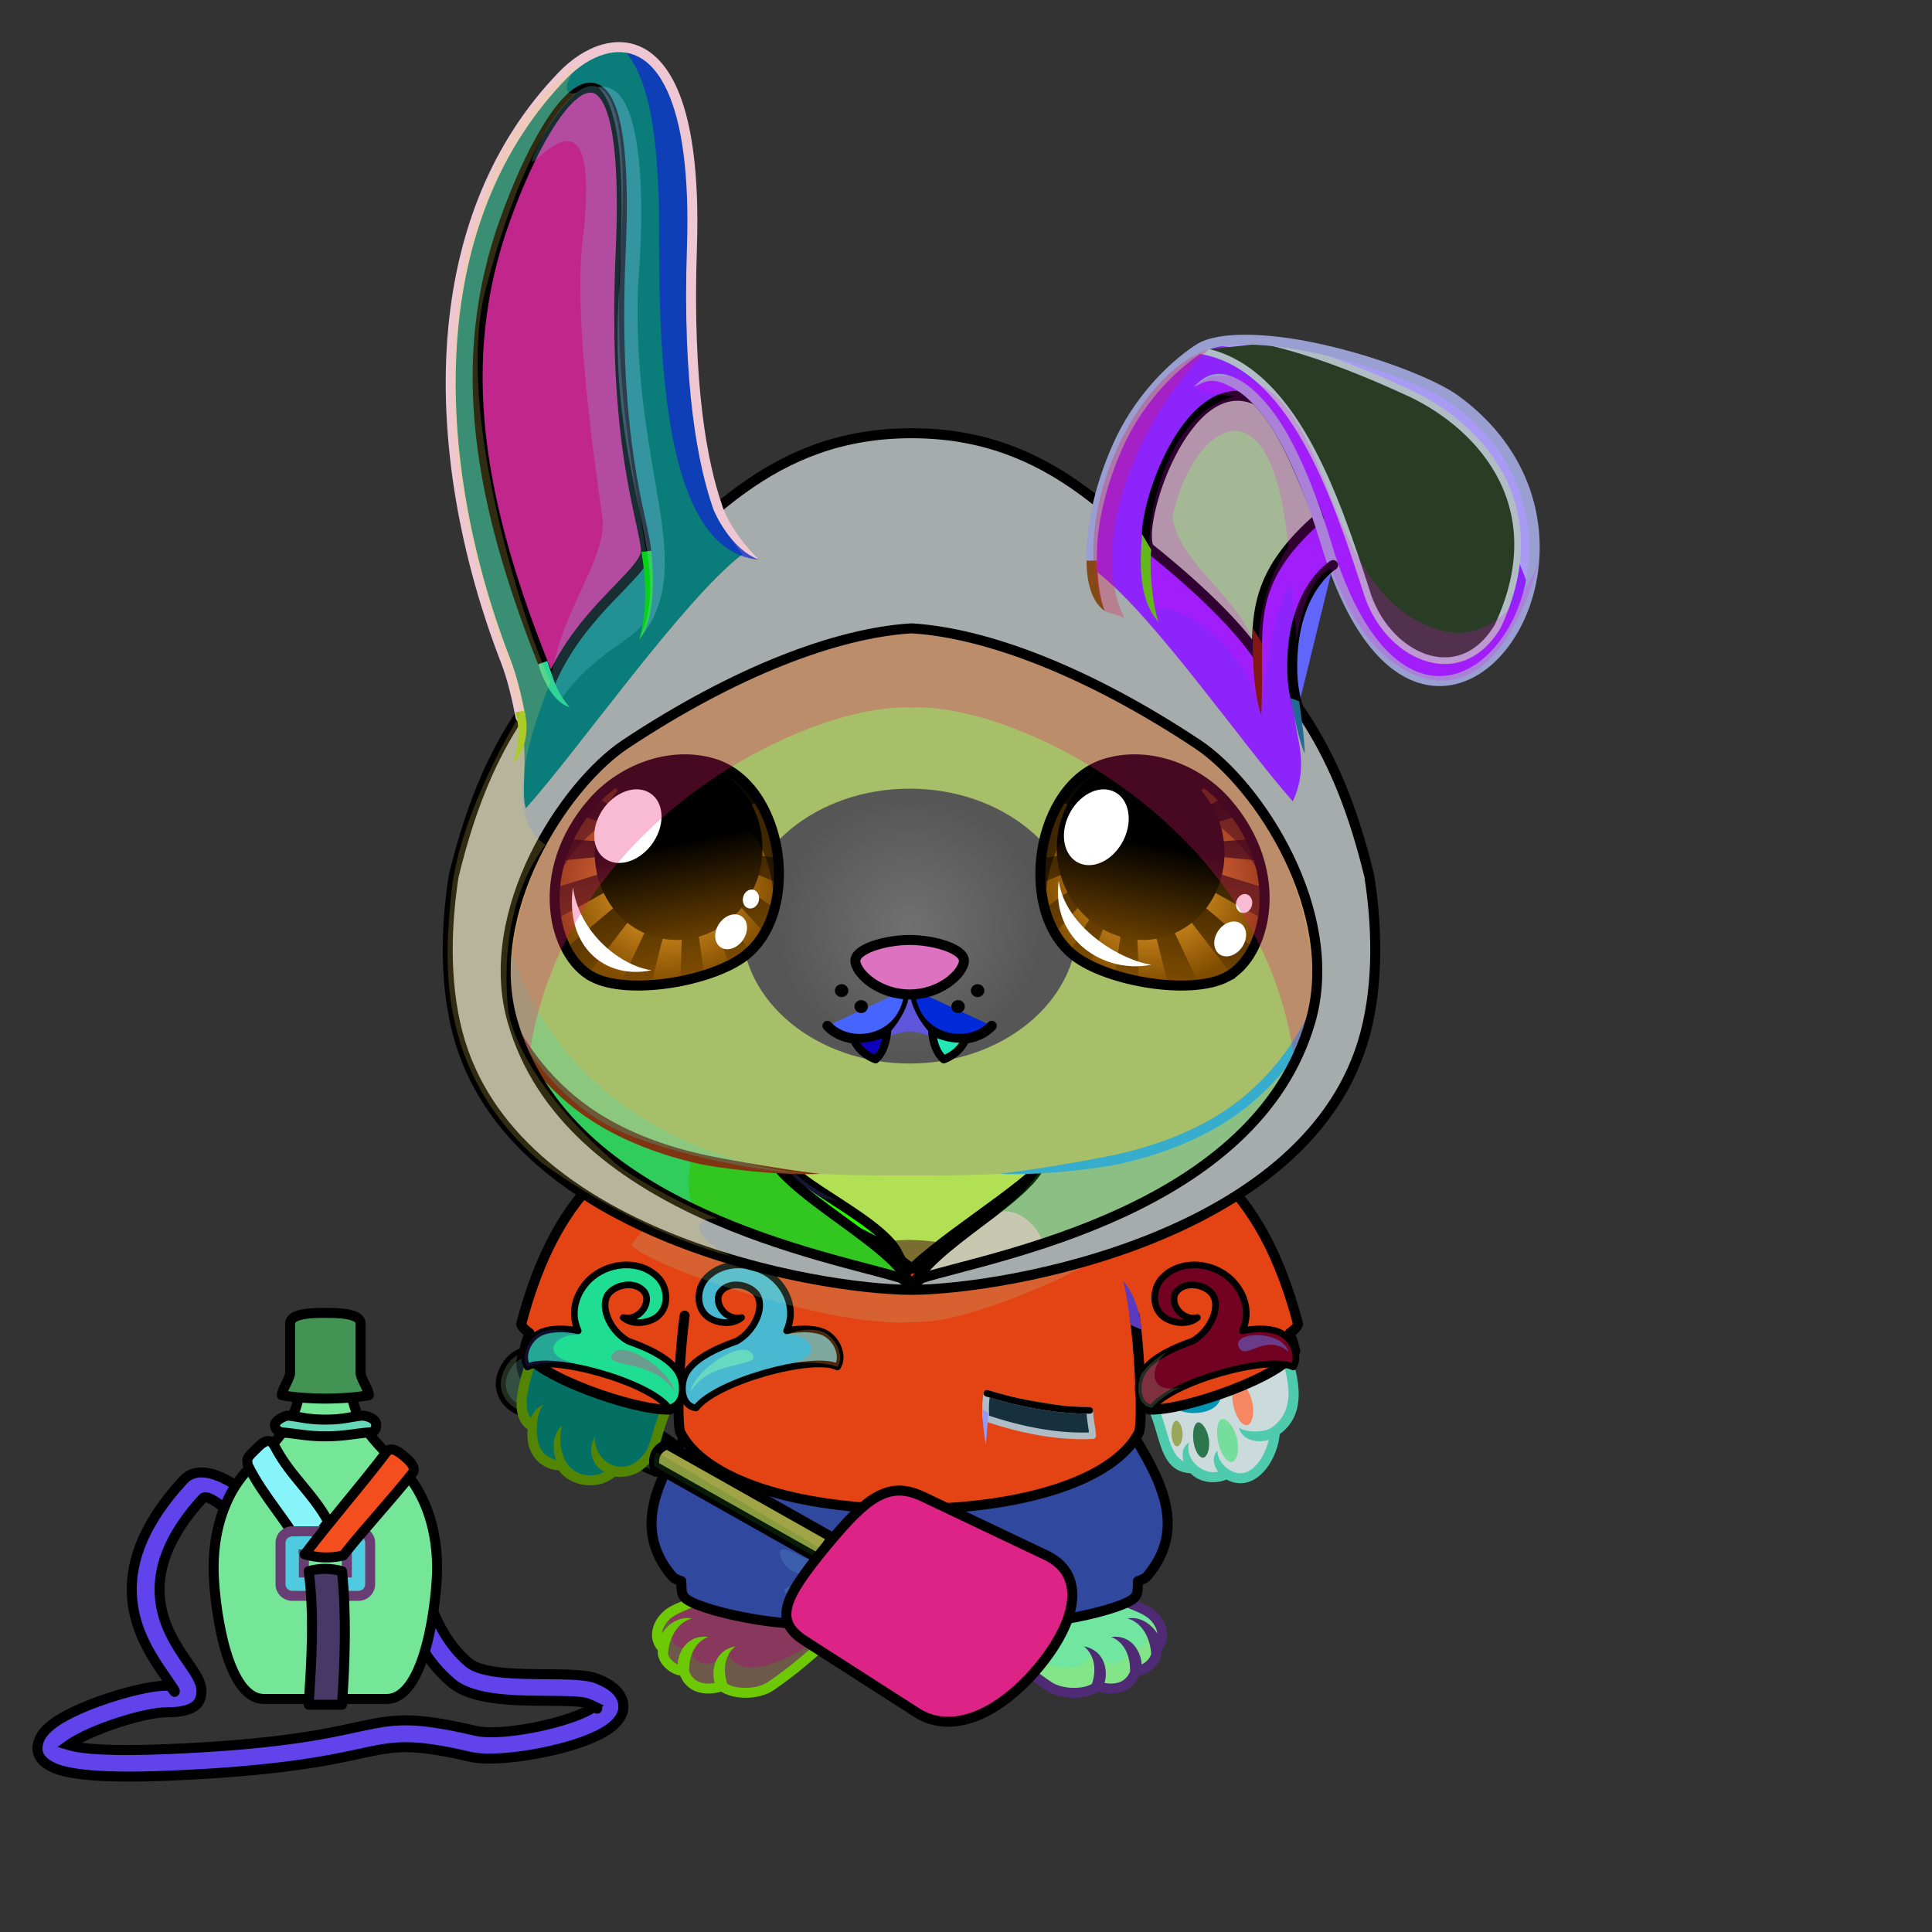 <svg xmlns="http://www.w3.org/2000/svg" xmlns:xlink="http://www.w3.org/1999/xlink" style="shape-rendering:geometricPrecision; text-rendering:geometricPrecision; image-rendering:optimizeQuality; fill-rule:evenodd; clip-rule:evenodd" version="1.1" viewBox="0 0 29000 29000" xml:space="preserve"><rect x="0" y="0" width="29000" height="29000" fill="#333333" stroke="none"/><defs><style type="text/css">.Tail-Bear0fil22 {fill:none}
.RightFoot-Bear2fil26 {fill:#fef4f4}
.RightFoot-Bear2fil14 {fill:black;fill-opacity:0.2}
.RightFoot-Bear2fil32 {fill:black;fill-rule:nonzero}
.LeftFoot-Bear2fil26 {fill:#fef4f4}
.LeftFoot-Bear2fil14 {fill:black;fill-opacity:0.2}
.LeftFoot-Bear2fil32 {fill:black;fill-rule:nonzero}
.RightHand-Bear5fil14 {fill:black;fill-opacity:0.2}
.RightHand-Bear5fil456 {fill:url(#RightHand-Bear5id75)}
.RightHand-Bear5str10 {stroke:#2B2A29;stroke-width:20}
.RightHand-Bear5fil22 {fill:none}
.RightHand-Bear5str0 {stroke:black;stroke-width:150;stroke-linecap:round;stroke-linejoin:round}
.RightPaw-Bear0fil457 {fill:#565656}
.RightPaw-Bear0fil32 {fill:black;fill-rule:nonzero}
.RightPaw-Bear0fil458 {fill:#A16A6A}
.LeftHand-Bear5fil469 {fill:url(#LeftHand-Bear5id76)}
.LeftHand-Bear5fil14 {fill:black;fill-opacity:0.2}
.LeftHand-Bear5fil22 {fill:none}
.LeftHand-Bear5str0 {stroke:black;stroke-width:150;stroke-linecap:round;stroke-linejoin:round}
.Body-Bear2fil478 {fill:url(#Body-Bear2id266)}
.Body-Bear2fil479 {fill:url(#Body-Bear2id516)}
.Body-Bear2fil14 {fill:black;fill-opacity:0.2}
.Body-Bear2fil32 {fill:black;fill-rule:nonzero}
.Body-Bear2fil22 {fill:none}
.Head-Bear2fil515 {fill:url(#Head-Bear2id233)}
.Head-Bear2fil32 {fill:black;fill-rule:nonzero}
.Head-Bear2fil14 {fill:black;fill-opacity:0.2}
.Head-Bear2fil516 {fill:url(#Head-Bear2id1046)}
.Mouth-Bear5fil100 {fill:black}
.Mouth-Bear5fil22 {fill:none}
.Mouth-Bear5str0 {stroke:black;stroke-width:150;stroke-linecap:round;stroke-linejoin:round}
.Mouth-Bear5fil152 {fill:white}
.Mouth-Bear5str9 {stroke:black;stroke-width:120;stroke-linecap:round;stroke-linejoin:round}
.Eyes-Bear8fil570 {fill:url(#Eyes-Bear8id836)}
.Eyes-Bear8fil387 {fill:url(#Eyes-Bear8id1039)}
.Eyes-Bear8fil571 {fill:url(#Eyes-Bear8id748)}
.Eyes-Bear8fil152 {fill:white}
.Eyes-Bear8fil157 {fill:black;fill-opacity:0.502}
.Eyes-Bear8fil155 {fill:#3b3527}
.Eyes-Bear8fil14 {fill:black;fill-opacity:0.2}
.Eyes-Bear8fil572 {fill:url(#Eyes-Bear8id956)}
.Eyes-Bear8fil573 {fill:url(#Eyes-Bear8id1045)}
.Eyes-Bear8fil574 {fill:url(#Eyes-Bear8id777)}
.Eyes-Bear8fil22 {fill:none}
.Eyes-Bear8str4 {stroke:black;stroke-width:150}
.Moustache-Bear1fil100 {fill:black}
.Nose-Bear0fil598 {fill:url(#Nose-Bear0id451)}
.Nose-Bear0str0 {stroke:black;stroke-width:150;stroke-linecap:round;stroke-linejoin:round}
.BraceletPharaoh-Bigfil3new {fill:black;fill-opacity:0.302}
.BraceletPharaoh-Bigfil31new {fill:white;fill-opacity:0.502}
.BraceletPharaoh-Bigfil14new {fill:black;fill-opacity:0.2}
.BraceletPharaoh-Bigfil220new {fill:url(#BraceletPharaoh-Bigid590new)}
.BraceletPharaoh-Bigstr3new {stroke:black;stroke-width:100;stroke-linecap:round;stroke-linejoin:round}
.BraceletPharaoh-Bigfil221new {fill:url(#BraceletPharaoh-Bigid584new)}
.BraceletPharaoh-Bigfil222new {fill:url(#BraceletPharaoh-Bigid155new)}
.WeaponFlySwatterBack-Bigfil1 {fill:black;fill-rule:nonzero;fill-opacity:0.2}
.WeaponFlySwatterBack-Bigfil6 {fill:url(#WeaponFlySwatterBack-Bigid29);fill-rule:nonzero}
.WeaponFlySwatterBack-Bigstr0 {stroke:black;stroke-width:150;stroke-linecap:round;stroke-linejoin:round}
.WeaponFlySwatter-Bigfil3 {fill:black;fill-opacity:0.2}
.WeaponFlySwatter-Bigfil8 {fill:url(#WeaponFlySwatter-Bigid27);fill-rule:nonzero}
.WeaponFlySwatter-Bigfil1 {fill:black;fill-rule:nonzero;fill-opacity:0.2}
.WeaponFlySwatter-Bigfil7 {fill:url(#WeaponFlySwatter-Bigid12)}
.WeaponFlySwatter-Bigstr0 {stroke:black;stroke-width:150;stroke-linecap:round;stroke-linejoin:round}
.WeaponFlySwatter-Bigfil5 {fill:none;fill-rule:nonzero}
.WeaponFlySwatter-Bigstr1 {stroke:black;stroke-width:150}
.LeftPawWeapon-Bear0fil0 {fill:#565656}
.LeftPawWeapon-Bear0fil1 {fill:black;fill-rule:nonzero}
.AccessoryFlaskWithWaterfil79 {fill:url(#AccessoryFlaskWithWaterid23)}
.AccessoryFlaskWithWaterfil1 {fill:black;fill-opacity:0.2}
.AccessoryFlaskWithWaterfil80 {fill:url(#AccessoryFlaskWithWaterid4)}
.AccessoryFlaskWithWaterfil48 {fill:white;fill-opacity:0.502}
.AccessoryFlaskWithWaterfil82 {fill:url(#AccessoryFlaskWithWaterid30)}
.AccessoryFlaskWithWaterfil15 {fill:black}
.AccessoryFlaskWithWaterfil78 {fill:url(#AccessoryFlaskWithWaterid25)}
.AccessoryFlaskWithWaterstr1 {stroke:black;stroke-width:150}
.AccessoryFlaskWithWaterfil2 {fill:none}
.AccessoryFlaskWithWaterstr4 {stroke:black;stroke-width:150}
.AccessoryFlaskWithWaterstr3 {stroke:black;stroke-width:150;stroke-linecap:round;stroke-linejoin:round}
.AccessoryFlaskWithWaterfil81 {fill:url(#AccessoryFlaskWithWaterid81)}
.AccessoryFlaskWithWaterstr0 {stroke:black;stroke-width:150;stroke-linecap:round;stroke-linejoin:round}
.AccessoryFlaskWithWaterfil83 {fill:url(#AccessoryFlaskWithWaterid79)}
.AccessoryFlaskWithWaterfil84 {fill:url(#AccessoryFlaskWithWaterid16)}
.AccessoryFlaskWithWaterfil85 {fill:url(#AccessoryFlaskWithWaterid13)}
.NecklaceBunnySuitLower-Bigfil337 {fill:url(#NecklaceBunnySuitLower-Bigid19)}
.NecklaceBunnySuitLower-Bigfil338 {fill:#000485;fill-opacity:0.2}
.NecklaceBunnySuitLower-Bigfil115 {fill:white;fill-opacity:0.702}
.NecklaceBunnySuitLower-Bigfil26 {fill:none}
.NecklaceBunnySuitLower-Bigstr21 {stroke:#ADBCC5;stroke-width:100;stroke-miterlimit:22.926}
.NecklaceBunnySuitLower-Bigstr22 {stroke:black;stroke-width:76.64;stroke-miterlimit:22.926}
.NecklaceBunnySuitLower-Bigstr16 {stroke:black;stroke-width:150;stroke-linecap:round;stroke-linejoin:round;stroke-miterlimit:22.926}
.NecklaceBunnySuit-Bigfil341 {fill:url(#NecklaceBunnySuit-Bigid15)}
.NecklaceBunnySuit-Bigfil338 {fill:#000485;fill-opacity:0.2}
.NecklaceBunnySuit-Bigfil127 {fill:white}
.NecklaceBunnySuit-Bigfil347 {fill:#EBFDFF;fill-opacity:0.702}
.NecklaceBunnySuit-Bigfil18 {fill:black}
.NecklaceBunnySuit-Bigfil348 {fill:url(#NecklaceBunnySuit-Bigid132)}
.NecklaceBunnySuit-Bigfil349 {fill:url(#NecklaceBunnySuit-Bigid192)}
.NecklaceBunnySuit-Bigfil350 {fill:#ADBCC5}
.NecklaceBunnySuit-Bigfil351 {fill:#000485;fill-opacity:0.302}
.NecklaceBunnySuit-Bigfil352 {fill:url(#NecklaceBunnySuit-Bigid21)}
.NecklaceBunnySuit-Bigfil353 {fill:url(#NecklaceBunnySuit-Bigid199)}
.NecklaceBunnySuit-Bigfil26 {fill:none}
.NecklaceBunnySuit-Bigstr21 {stroke:#ADBCC5;stroke-width:100;stroke-miterlimit:22.926}
.NecklaceBunnySuit-Bigstr23 {stroke:black;stroke-width:100;stroke-miterlimit:22.926}
.NecklaceBunnySuit-Bigfil342 {fill:url(#NecklaceBunnySuit-Bigid37)}
.NecklaceBunnySuit-Bigstr24 {stroke:black;stroke-width:75;stroke-miterlimit:22.926}
.NecklaceBunnySuit-Bigfil343 {fill:url(#NecklaceBunnySuit-Bigid122)}
.NecklaceBunnySuit-Bigstr13 {stroke:black;stroke-width:100;stroke-linecap:round;stroke-linejoin:round;stroke-miterlimit:22.926}
.NecklaceBunnySuit-Bigfil344 {fill:url(#NecklaceBunnySuit-Bigid165)}
.NecklaceBunnySuit-Bigfil345 {fill:url(#NecklaceBunnySuit-Bigid36)}
.NecklaceBunnySuit-Bigfil346 {fill:url(#NecklaceBunnySuit-Bigid41)}
.NecklaceBunnySuit-Bigstr25 {stroke:#ADBCC5;stroke-width:100;stroke-linecap:round;stroke-linejoin:round;stroke-miterlimit:22.926}
.NecklaceBunnySuit-Bigstr0 {stroke:black;stroke-width:150;stroke-linecap:round;stroke-linejoin:round;stroke-miterlimit:22.926}
.NecklaceBunnySuit-Bigfil354 {fill:url(#NecklaceBunnySuit-Bigid82)}
.NecklaceBunnySuit-Bigstr5 {stroke:black;stroke-width:150;stroke-miterlimit:22.926}
.NecklaceBunnySuit-Bigfil355 {fill:url(#NecklaceBunnySuit-Bigid79)}
.NecklaceBunnySuit-Bigfil356 {fill:url(#NecklaceBunnySuit-Bigid112)}
.NecklaceBunnySuit-Bigfil357 {fill:url(#NecklaceBunnySuit-Bigid97)}
.HatBunnySuitBack-Mediumfil14 {fill:#000485;fill-opacity:0.302}
.HatBunnySuitBack-Mediumfil16 {fill:url(#HatBunnySuitBack-Mediumid9)}
.HatBunnySuitBack-Mediumstr0 {stroke:black;stroke-width:150;stroke-linecap:round;stroke-linejoin:round;stroke-miterlimit:22.926}
.HatBunnySuitBack-Mediumfil17 {fill:url(#HatBunnySuitBack-Mediumid13)}
.HatBunnySuit-Mediumfil23 {fill:#000485;fill-opacity:0.2}
.HatBunnySuit-Mediumfil20 {fill:black;fill-opacity:0.302}
.HatBunnySuit-Mediumfil28 {fill:url(#HatBunnySuit-Mediumid0)}
.HatBunnySuit-Mediumfil14 {fill:#000485;fill-opacity:0.302}
.HatBunnySuit-Mediumfil22 {fill:white;fill-opacity:0.702}
.HatBunnySuit-Mediumfil29 {fill:url(#HatBunnySuit-Mediumid21)}
.HatBunnySuit-Mediumfil2 {fill:black;fill-rule:nonzero}
.HatBunnySuit-Mediumfil31 {fill:url(#HatBunnySuit-Mediumid1)}
.HatBunnySuit-Mediumfil5 {fill:none}
.HatBunnySuit-Mediumstr0 {stroke:black;stroke-width:150;stroke-linecap:round;stroke-linejoin:round;stroke-miterlimit:22.926}
.HatBunnySuit-Mediumfil30 {fill:url(#HatBunnySuit-Mediumid23)}
.HatBunnySuit-Mediumstr3 {stroke:#B0BDC5;stroke-width:100;stroke-linecap:round;stroke-linejoin:round;stroke-miterlimit:22.926}
.HatBunnySuit-Mediumfil32 {fill:url(#HatBunnySuit-Mediumid2)}
</style><linearGradient gradientUnits="userSpaceOnUse" id="RightHand-Bear5id75" x1="17042.3" x2="17994.1" y1="17293.3" y2="21110.7">
   <stop offset="0" style="stop-opacity:1; stop-color:#302e2e"/>
   <stop offset="0.078" style="stop-opacity:1; stop-color:#302e2e"/>
   <stop offset="0.769" style="stop-opacity:1; stop-color:#565656"/>
   <stop offset="1" style="stop-opacity:1; stop-color:#565656"/>
  </linearGradient><linearGradient gradientUnits="userSpaceOnUse" id="LeftHand-Bear5id76" x1="10265.3" x2="9313.56" xlink:href="#LeftHand-Bear5id75" y1="17293.3" y2="21110.7">
  </linearGradient><linearGradient gradientUnits="userSpaceOnUse" id="Body-Bear2id266" x1="13653.8" x2="13653.8" y1="17442" y2="23250.9">
   <stop offset="0" style="stop-opacity:1; stop-color:#302e2e"/>
   <stop offset="0.059" style="stop-opacity:1; stop-color:#302e2e"/>
   <stop offset="0.529" style="stop-opacity:1; stop-color:#565656"/>
   <stop offset="1" style="stop-opacity:1; stop-color:#707070"/>
  </linearGradient><linearGradient gradientUnits="userSpaceOnUse" id="Body-Bear2id516" x1="13653.8" x2="13653.8" xlink:href="#Body-Bear2id310" y1="18611" y2="23350.9">
  </linearGradient><linearGradient gradientUnits="userSpaceOnUse" id="Head-Bear2id233" x1="13653.8" x2="13653.8" y1="7273.2" y2="17643.8">
   <stop offset="0" style="stop-opacity:1; stop-color:#707070"/>
   <stop offset="0.42" style="stop-opacity:1; stop-color:#565656"/>
   <stop offset="0.831" style="stop-opacity:1; stop-color:#565656"/>
   <stop offset="1" style="stop-opacity:1; stop-color:#302e2e"/>
  </linearGradient><radialGradient cx="13653.8" cy="13901.2" fx="13653.8" fy="13901.2" gradientTransform="matrix(1 -0 -0 0.972 0 389)" gradientUnits="userSpaceOnUse" id="Head-Bear2id1046" r="1996.08">
   <stop offset="0" style="stop-opacity:1; stop-color:#707070"/>
   <stop offset="1" style="stop-opacity:1; stop-color:#565656"/>
  </radialGradient><linearGradient gradientUnits="userSpaceOnUse" id="Eyes-Bear8id836" x1="10362.1" x2="9654.95" xlink:href="#Eyes-Bear8id27" y1="14676.2" y2="11515">
  </linearGradient><radialGradient cx="50%" cy="50%" fx="50%" fy="50%" gradientUnits="objectBoundingBox" id="Eyes-Bear8id1039" r="50%">
   <stop offset="0" style="stop-opacity:1; stop-color:#ffad31"/>
   <stop offset="1" style="stop-opacity:1; stop-color:#804d00"/>
  </radialGradient><linearGradient gradientUnits="userSpaceOnUse" id="Eyes-Bear8id748" x1="9941.09" x2="10431.8" xlink:href="#Eyes-Bear8id384" y1="11484.9" y2="14049.7">
  </linearGradient><linearGradient gradientUnits="userSpaceOnUse" id="Eyes-Bear8id956" x1="16945.5" x2="17652.7" xlink:href="#Eyes-Bear8id27" y1="14676.2" y2="11515">
  </linearGradient><radialGradient cx="17298.2" cy="13284.5" fx="17298.2" fy="13284.5" gradientTransform="matrix(-1 -0 -0 0.896 34596 1388)" gradientUnits="userSpaceOnUse" id="Eyes-Bear8id1045" r="1677.74" xlink:href="#Eyes-Bear8id1039">
  </radialGradient><linearGradient gradientUnits="userSpaceOnUse" id="Eyes-Bear8id777" x1="17366.6" x2="16875.8" xlink:href="#Eyes-Bear8id384" y1="11484.9" y2="14049.7">
  </linearGradient><linearGradient gradientUnits="userSpaceOnUse" id="Nose-Bear0id451" x1="13653.8" x2="13653.8" y1="14108.6" y2="14926.9">
   <stop offset="0" style="stop-opacity:1; stop-color:#FFCCCC"/>
   <stop offset="1" style="stop-opacity:1; stop-color:#453F2C"/>
  </linearGradient><linearGradient gradientUnits="userSpaceOnUse" id="BraceletPharaoh-Bigid590new" x1="7968.79" x2="10149.5" xlink:href="#BraceletPharaoh-Bigid12new" y1="19798.7" y2="20321.4">
  </linearGradient><linearGradient gradientUnits="userSpaceOnUse" id="BraceletPharaoh-Bigid584new" x1="12517.5" x2="10336.7" xlink:href="#BraceletPharaoh-Bigid12new" y1="19798.7" y2="20321.4">
  </linearGradient><linearGradient gradientUnits="userSpaceOnUse" id="BraceletPharaoh-Bigid155new" x1="17151.5" x2="19386.8" xlink:href="#BraceletPharaoh-Bigid12new" y1="20328" y2="19792.2">
  </linearGradient><linearGradient gradientUnits="userSpaceOnUse" id="WeaponFlySwatterBack-Bigid29" x1="8060.45" x2="9546.52" xlink:href="#WeaponFlySwatterBack-Bigid24" y1="21972" y2="20410.3">
  </linearGradient><linearGradient gradientUnits="userSpaceOnUse" id="WeaponFlySwatter-Bigid27" x1="12629.4" x2="15270.4" xlink:href="#WeaponFlySwatter-Bigid24" y1="25496.8" y2="22721.5">
  </linearGradient><linearGradient gradientUnits="userSpaceOnUse" id="WeaponFlySwatter-Bigid12" x1="9831.51" x2="12472" xlink:href="#WeaponFlySwatter-Bigid0" y1="22611.9" y2="22471.5">
  </linearGradient><linearGradient gradientUnits="userSpaceOnUse" id="AccessoryFlaskWithWaterid23" x1="3205.91" x2="6561.17" y1="23126.1" y2="23126.1">
   <stop offset="0" style="stop-opacity:1; stop-color:#865126"/>
   <stop offset="0.149" style="stop-opacity:1; stop-color:#734F25"/>
   <stop offset="0.412" style="stop-opacity:1; stop-color:#4F341B"/>
   <stop offset="0.761" style="stop-opacity:1; stop-color:#BA833C"/>
   <stop offset="1" style="stop-opacity:1; stop-color:#855819"/>
  </linearGradient><linearGradient gradientUnits="userSpaceOnUse" id="AccessoryFlaskWithWaterid4" x1="4230.39" x2="5536.69" y1="20350.8" y2="20350.8">
   <stop offset="0" style="stop-opacity:1; stop-color:#424D4A"/>
   <stop offset="0.259" style="stop-opacity:1; stop-color:#707A78"/>
   <stop offset="0.451" style="stop-opacity:1; stop-color:#4C5654"/>
   <stop offset="0.69" style="stop-opacity:1; stop-color:#DFE9EB"/>
   <stop offset="1" style="stop-opacity:1; stop-color:#A4ADAB"/>
  </linearGradient><linearGradient gradientUnits="userSpaceOnUse" id="AccessoryFlaskWithWaterid30" x1="4716.11" x2="5050.97" y1="23904.1" y2="23034.9">
   <stop offset="0" style="stop-opacity:1; stop-color:#4D4B42"/>
   <stop offset="0.169" style="stop-opacity:1; stop-color:#707A78"/>
   <stop offset="0.341" style="stop-opacity:1; stop-color:#4C5654"/>
   <stop offset="0.569" style="stop-opacity:1; stop-color:#DFE9EB"/>
   <stop offset="1" style="stop-opacity:1; stop-color:#838577"/>
  </linearGradient><linearGradient gradientUnits="userSpaceOnUse" id="AccessoryFlaskWithWaterid25" x1="5672.23" x2="4247.15" y1="27034.1" y2="21734.6">
   <stop offset="0" style="stop-opacity:1; stop-color:#8A7A6E"/>
   <stop offset="0.259" style="stop-opacity:1; stop-color:#413836"/>
   <stop offset="0.651" style="stop-opacity:1; stop-color:#3B3332"/>
   <stop offset="1" style="stop-opacity:1; stop-color:#AB9780"/>
  </linearGradient><linearGradient gradientUnits="userSpaceOnUse" id="AccessoryFlaskWithWaterid81" x1="4549.26" x2="4088.46" y1="23238.9" y2="21722.7">
   <stop offset="0" style="stop-opacity:1; stop-color:#12131C"/>
   <stop offset="0.369" style="stop-opacity:1; stop-color:#3B3332"/>
   <stop offset="1" style="stop-opacity:1; stop-color:#AB9780"/>
  </linearGradient><linearGradient gradientUnits="userSpaceOnUse" id="AccessoryFlaskWithWaterid79" x1="4867.21" x2="5918.47" xlink:href="#AccessoryFlaskWithWaterid16" y1="23175.3" y2="21958.8">
  </linearGradient><linearGradient gradientUnits="userSpaceOnUse" id="AccessoryFlaskWithWaterid13" x1="4125.86" x2="5646.78" xlink:href="#AccessoryFlaskWithWaterid4" y1="21404.4" y2="21404.4">
  </linearGradient><linearGradient gradientUnits="userSpaceOnUse" id="NecklaceBunnySuitLower-Bigid19" x1="9780.08" x2="17527.58" xlink:href="#NecklaceBunnySuitLower-Bigid13" y1="22912.08" y2="22912.08">
  </linearGradient><linearGradient gradientUnits="userSpaceOnUse" id="NecklaceBunnySuit-Bigid15" x1="7823.07" x2="19484.59" xlink:href="#NecklaceBunnySuit-Bigid3" y1="19760.79" y2="19760.79">
  </linearGradient><linearGradient gradientUnits="userSpaceOnUse" id="NecklaceBunnySuit-Bigid132" x1="10881.05" x2="12530.12" xlink:href="#NecklaceBunnySuit-Bigid28" y1="21406.99" y2="21132.53">
  </linearGradient><linearGradient gradientUnits="userSpaceOnUse" id="NecklaceBunnySuit-Bigid192" x1="11333.78" x2="12238.43" xlink:href="#NecklaceBunnySuit-Bigid151" y1="20861.22" y2="21493.49">
  </linearGradient><linearGradient gradientUnits="userSpaceOnUse" id="NecklaceBunnySuit-Bigid21" x1="14794.01" x2="16402.86" xlink:href="#NecklaceBunnySuit-Bigid0" y1="21233.61" y2="21233.61">
  </linearGradient><linearGradient gradientUnits="userSpaceOnUse" id="NecklaceBunnySuit-Bigid199" x1="15973.88" x2="15069.23" y1="20861.22" y2="21493.49">
   <stop offset="0" style="stop-opacity:1; stop-color:#A6E3F3"/>
   <stop offset="1" style="stop-opacity:1; stop-color:#D9FAFF"/>
  </linearGradient><linearGradient gradientUnits="userSpaceOnUse" id="NecklaceBunnySuit-Bigid37" x1="13475.8" x2="13828.62" xlink:href="#NecklaceBunnySuit-Bigid35" y1="21086.56" y2="21086.56">
  </linearGradient><linearGradient gradientUnits="userSpaceOnUse" id="NecklaceBunnySuit-Bigid122" x1="13813.85" x2="13496.74" y1="19285.62" y2="19573.13">
   <stop offset="0" style="stop-opacity:1; stop-color:#8C8C8C"/>
   <stop offset="0.231" style="stop-opacity:1; stop-color:#F2F2F2"/>
   <stop offset="1" style="stop-opacity:1; stop-color:#8F8F8F"/>
  </linearGradient><linearGradient gradientUnits="userSpaceOnUse" id="NecklaceBunnySuit-Bigid165" x1="13894.7" x2="13382.83" xlink:href="#NecklaceBunnySuit-Bigid18" y1="19934.98" y2="20402.48">
  </linearGradient><linearGradient gradientUnits="userSpaceOnUse" id="NecklaceBunnySuit-Bigid36" x1="13747.04" x2="13557.38" xlink:href="#NecklaceBunnySuit-Bigid18" y1="19634.09" y2="19727.23">
  </linearGradient><linearGradient gradientUnits="userSpaceOnUse" id="NecklaceBunnySuit-Bigid41" x1="13458.74" x2="13845.68" xlink:href="#NecklaceBunnySuit-Bigid35" y1="22494.17" y2="22456.5">
  </linearGradient><linearGradient gradientUnits="userSpaceOnUse" id="NecklaceBunnySuit-Bigid82" x1="10779.02" x2="13476.35" xlink:href="#NecklaceBunnySuit-Bigid9" y1="17941.72" y2="17941.72">
  </linearGradient><linearGradient gradientUnits="userSpaceOnUse" id="NecklaceBunnySuit-Bigid79" x1="9780.06" x2="13766.59" xlink:href="#NecklaceBunnySuit-Bigid9" y1="17903.18" y2="17903.18">
  </linearGradient><linearGradient gradientUnits="userSpaceOnUse" id="NecklaceBunnySuit-Bigid112" x1="13728.54" x2="16581.88" xlink:href="#NecklaceBunnySuit-Bigid9" y1="18066.93" y2="18066.93">
  </linearGradient><linearGradient gradientUnits="userSpaceOnUse" id="NecklaceBunnySuit-Bigid97" x1="13255.15" x2="17588.17" xlink:href="#NecklaceBunnySuit-Bigid9" y1="17939.67" y2="17939.67">
  </linearGradient><linearGradient gradientUnits="userSpaceOnUse" id="HatBunnySuitBack-Mediumid9" x1="13706.65" x2="20195.83" xlink:href="#HatBunnySuitBack-Mediumid4" y1="17272.59" y2="17272.59">
  </linearGradient><linearGradient gradientUnits="userSpaceOnUse" id="HatBunnySuitBack-Mediumid13" x1="6926.99" x2="13657.21" xlink:href="#HatBunnySuitBack-Mediumid4" y1="17080.44" y2="17080.44">
  </linearGradient><linearGradient gradientUnits="userSpaceOnUse" id="HatBunnySuit-Mediumid0" x1="7236.36" x2="20127.52" y1="15384.23" y2="10479.92">
   <stop offset="0" style="stop-opacity:1; stop-color:#92AEDE"/>
   <stop offset="0.129" style="stop-opacity:1; stop-color:#9BFFF8"/>
   <stop offset="0.329" style="stop-opacity:1; stop-color:#7FD6FF"/>
   <stop offset="1" style="stop-opacity:1; stop-color:#C4FFDF"/>
  </linearGradient><linearGradient gradientUnits="userSpaceOnUse" id="HatBunnySuit-Mediumid21" x1="17235.3" x2="22167.65" xlink:href="#HatBunnySuit-Mediumid19" y1="10938.07" y2="6247.2">
  </linearGradient><linearGradient gradientUnits="userSpaceOnUse" id="HatBunnySuit-Mediumid1" x1="6153.98" x2="11756.28" y1="7666.48" y2="5172.04">
   <stop offset="0" style="stop-opacity:1; stop-color:#9BFFF8"/>
   <stop offset="0.322" style="stop-opacity:1; stop-color:#83DCFE"/>
   <stop offset="0.678" style="stop-opacity:1; stop-color:#85DDFD"/>
   <stop offset="1" style="stop-opacity:1; stop-color:#C4FFDF"/>
  </linearGradient><linearGradient gradientUnits="userSpaceOnUse" id="HatBunnySuit-Mediumid23" x1="20050.96" x2="17139.25" xlink:href="#HatBunnySuit-Mediumid2" y1="7919.27" y2="7575.95">
  </linearGradient><linearGradient gradientUnits="userSpaceOnUse" id="LeftHand-Bear5id75" x1="17042.3" x2="17994.1" y1="17293.3" y2="21110.7">
   <stop offset="0" style="stop-opacity:1; stop-color:#302e2e"/>
   <stop offset="0.078" style="stop-opacity:1; stop-color:#302e2e"/>
   <stop offset="0.769" style="stop-opacity:1; stop-color:#565656"/>
   <stop offset="1" style="stop-opacity:1; stop-color:#565656"/>
  </linearGradient><linearGradient gradientUnits="userSpaceOnUse" id="Body-Bear2id310" x1="13653.8" x2="13653.8" y1="17946" y2="23169.7">
   <stop offset="0" style="stop-opacity:1; stop-color:#f2dcdc"/>
   <stop offset="0.478" style="stop-opacity:1; stop-color:#fef4f4"/>
   <stop offset="1" style="stop-opacity:1; stop-color:#fef4f4"/>
  </linearGradient><linearGradient gradientUnits="userSpaceOnUse" id="Eyes-Bear8id27" x1="16937.6" x2="16937.6" y1="14961.3" y2="11448.6">
   <stop offset="0" style="stop-opacity:1; stop-color:#804d00"/>
   <stop offset="1" style="stop-opacity:1; stop-color:black"/>
  </linearGradient><linearGradient gradientUnits="userSpaceOnUse" id="Eyes-Bear8id384" x1="16417.8" x2="16417.8" y1="11784.3" y2="14068.5">
   <stop offset="0" style="stop-opacity:1; stop-color:black"/>
   <stop offset="0.45" style="stop-opacity:1; stop-color:black"/>
   <stop offset="1" style="stop-opacity:1; stop-color:#663d00"/>
  </linearGradient><linearGradient gradientUnits="userSpaceOnUse" id="BraceletPharaoh-Bigid12new" x1="9435.59" x2="17928.3" y1="18932.2" y2="18932.2">
   <stop offset="0" style="stop-opacity:1; stop-color:#FFCC00"/>
   <stop offset="0.188" style="stop-opacity:1; stop-color:#9E7400"/>
   <stop offset="0.412" style="stop-opacity:1; stop-color:#FFCC00"/>
   <stop offset="0.639" style="stop-opacity:1; stop-color:#FBC32C"/>
   <stop offset="0.812" style="stop-opacity:1; stop-color:#FFF6DB"/>
   <stop offset="1" style="stop-opacity:1; stop-color:#FFCC00"/>
  </linearGradient><linearGradient gradientUnits="userSpaceOnUse" id="WeaponFlySwatterBack-Bigid24" x1="12160.4" x2="14712.1" y1="25216.2" y2="22534.8">
   <stop offset="0" style="stop-opacity:1; stop-color:#008011"/>
   <stop offset="1" style="stop-opacity:1; stop-color:#00BD55"/>
  </linearGradient><linearGradient gradientUnits="userSpaceOnUse" id="WeaponFlySwatter-Bigid24" x1="12160.4" x2="14712.1" y1="25216.2" y2="22534.8">
   <stop offset="0" style="stop-opacity:1; stop-color:#008011"/>
   <stop offset="1" style="stop-opacity:1; stop-color:#00BD55"/>
  </linearGradient><linearGradient gradientUnits="userSpaceOnUse" id="WeaponFlySwatter-Bigid0" x1="9457.05" x2="12008.3" y1="22428.9" y2="22293.2">
   <stop offset="0" style="stop-opacity:1; stop-color:#787878"/>
   <stop offset="1" style="stop-opacity:1; stop-color:#D6D6D6"/>
  </linearGradient><linearGradient gradientUnits="userSpaceOnUse" id="AccessoryFlaskWithWaterid16" x1="4702.91" x2="5106.95" y1="25411.2" y2="23727">
   <stop offset="0" style="stop-opacity:1; stop-color:#5B5C63"/>
   <stop offset="0.51" style="stop-opacity:1; stop-color:#665E59"/>
   <stop offset="1" style="stop-opacity:1; stop-color:#AB9B89"/>
  </linearGradient><linearGradient gradientUnits="userSpaceOnUse" id="NecklaceBunnySuitLower-Bigid13" x1="10179.64" x2="17183.78" y1="23214.63" y2="23214.63">
   <stop offset="0" style="stop-opacity:1; stop-color:#92AEDE"/>
   <stop offset="0.212" style="stop-opacity:1; stop-color:#9BFFF8"/>
   <stop offset="0.341" style="stop-opacity:1; stop-color:#7FD6FF"/>
   <stop offset="1" style="stop-opacity:1; stop-color:#C4FFDF"/>
  </linearGradient><linearGradient gradientUnits="userSpaceOnUse" id="NecklaceBunnySuit-Bigid3" x1="8708.76" x2="18655.88" y1="20044.72" y2="20044.72">
   <stop offset="0" style="stop-opacity:1; stop-color:#7F9AC9"/>
   <stop offset="0.212" style="stop-opacity:1; stop-color:#7EE6DF"/>
   <stop offset="0.341" style="stop-opacity:1; stop-color:#7FD6FF"/>
   <stop offset="1" style="stop-opacity:1; stop-color:#C4FFDF"/>
  </linearGradient><linearGradient gradientUnits="userSpaceOnUse" id="NecklaceBunnySuit-Bigid28" x1="11301.34" x2="12044.36" y1="21528.3" y2="20769.28">
   <stop offset="0" style="stop-opacity:1; stop-color:#7FAACE"/>
   <stop offset="1" style="stop-opacity:1; stop-color:#9CF2FF"/>
  </linearGradient><linearGradient gradientUnits="userSpaceOnUse" id="NecklaceBunnySuit-Bigid151" x1="11283.04" x2="12130.12" y1="20930.74" y2="21245">
   <stop offset="0" style="stop-opacity:1; stop-color:#88C0DD"/>
   <stop offset="1" style="stop-opacity:1; stop-color:#D9FAFF"/>
  </linearGradient><linearGradient gradientUnits="userSpaceOnUse" id="NecklaceBunnySuit-Bigid0" x1="14895.33" x2="16188.12" y1="21826.01" y2="21826.01">
   <stop offset="0" style="stop-opacity:1; stop-color:#A7E1F2"/>
   <stop offset="1" style="stop-opacity:1; stop-color:#9CF2FF"/>
  </linearGradient><linearGradient gradientUnits="userSpaceOnUse" id="NecklaceBunnySuit-Bigid35" x1="13505.52" x2="13858.34" y1="21181.96" y2="21181.96">
   <stop offset="0" style="stop-opacity:1; stop-color:#8C8C8C"/>
   <stop offset="0.329" style="stop-opacity:1; stop-color:#C7C7C7"/>
   <stop offset="0.502" style="stop-opacity:1; stop-color:#F2F2F2"/>
   <stop offset="0.69" style="stop-opacity:1; stop-color:#C7C7C7"/>
   <stop offset="1" style="stop-opacity:1; stop-color:#8F8F8F"/>
  </linearGradient><linearGradient gradientUnits="userSpaceOnUse" id="NecklaceBunnySuit-Bigid18" x1="13776.76" x2="13587.1" y1="19849.07" y2="19942.21">
   <stop offset="0" style="stop-opacity:1; stop-color:#F1F1F1"/>
   <stop offset="1" style="stop-opacity:1; stop-color:#262626"/>
  </linearGradient><linearGradient gradientUnits="userSpaceOnUse" id="NecklaceBunnySuit-Bigid9" x1="13314.14" x2="17029.11" y1="18316.11" y2="18316.11">
   <stop offset="0" style="stop-opacity:1; stop-color:#45C4FF"/>
   <stop offset="0.322" style="stop-opacity:1; stop-color:#58CAFF"/>
   <stop offset="1" style="stop-opacity:1; stop-color:#CFF0FF"/>
  </linearGradient><linearGradient gradientUnits="userSpaceOnUse" id="HatBunnySuitBack-Mediumid4" x1="13705.47" x2="19538.88" y1="18349.69" y2="18349.69">
   <stop offset="0" style="stop-opacity:1; stop-color:#45C4FF"/>
   <stop offset="0.322" style="stop-opacity:1; stop-color:#58CAFF"/>
   <stop offset="1" style="stop-opacity:1; stop-color:#CFF0FF"/>
  </linearGradient><linearGradient gradientUnits="userSpaceOnUse" id="HatBunnySuit-Mediumid19" x1="17140.29" x2="21701.92" y1="12173.56" y2="7491.89">
   <stop offset="0" style="stop-opacity:1; stop-color:#B4F5E6"/>
   <stop offset="0.588" style="stop-opacity:1; stop-color:#CEF0FF"/>
   <stop offset="1" style="stop-opacity:1; stop-color:#B2FFF6"/>
  </linearGradient><linearGradient gradientUnits="userSpaceOnUse" id="HatBunnySuit-Mediumid2" x1="7004.41" x2="9863.61" y1="5534.87" y2="6015.32">
   <stop offset="0" style="stop-opacity:1; stop-color:#EBF9FA"/>
   <stop offset="0.671" style="stop-opacity:1; stop-color:#E1F6FC"/>
   <stop offset="1" style="stop-opacity:1; stop-color:#D6F2FF"/>
  </linearGradient></defs><g id="Tail-Bear0">
  <rect class="Tail-Bear0fil22" height="1129" width="1129" x="13089" y="21055"/>
 </g><g id="RightFoot-Bear2">
  <path class="RightFoot-Bear2fil26" d="M17045 25080c-66,213 -260,328 -578,232 -82,82 -466,170 -720,2 -241,-159 -607,-457 -720,-564 -96,-91 -335,-220 -291,-565 777,87 1299,173 1927,-306 18,146 320,205 479,267 233,89 426,392 211,604 42,135 -122,330 -308,330z" style="fill:#70e6a0"/>
  <path class="RightFoot-Bear2fil14" d="M16490 25327c320,133 480,-45 565,-254 204,-15 307,-138 301,-308 28,-45 52,-79 86,-174 31,-139 -54,-325 -125,-351 31,144 -137,125 -191,129 232,292 -30,451 -178,321 -4,299 -321,400 -555,107 -111,282 -514,451 -1612,-364 1095,1261 1346,941 1709,894z" style="fill:#c8e127"/>
  <path class="RightFoot-Bear2fil32" d="M16963 25089c-68,167 -221,202 -384,173 53,-171 15,-486 -309,-550 160,131 191,345 122,563 -153,91 -454,76 -604,-23 -105,-69 -235,-166 -357,-262 -142,-112 -270,-229 -408,-342 -98,-80 -205,-212 -213,-454 5,-41 -24,-78 -65,-83 -41,-5 -84,23 -83,65 7,344 143,486 266,587 138,114 267,232 411,345 124,97 257,197 366,269 205,135 567,145 776,17 252,66 509,18 618,-243 169,-27 352,-197 334,-378 149,-177 94,-405 -60,-562 -136,-138 -294,-154 -454,-250 -66,-40 -120,-83 -125,-121l-137 73c20,64 119,137 185,176 138,83 316,117 424,227 53,54 98,127 105,203 -87,-137 -253,-261 -447,-225 213,57 340,284 356,532 -17,67 -81,130 -143,158 -9,-180 -141,-449 -459,-414 197,78 290,282 285,519z" style="fill:#4f2a75"/>
 </g><g id="LeftFoot-Bear2">
  <path class="LeftFoot-Bear2fil26" d="M10263 25080c66,213 260,328 578,232 82,82 466,170 720,2 241,-159 607,-457 719,-564 96,-91 336,-220 292,-565 -777,87 -1299,173 -1927,-306 -19,146 -321,205 -479,267 -233,89 -427,392 -211,604 -42,135 121,330 308,330z" style="fill:#88385c"/>
  <path class="LeftFoot-Bear2fil14" d="M10817 25327c-320,133 -479,-45 -565,-254 -203,-15 -307,-138 -301,-308 -27,-45 -52,-79 -85,-174 -32,-139 54,-325 124,-351 -30,144 137,125 192,129 -233,292 29,451 178,321 4,299 321,400 554,107 112,282 515,451 1613,-364 -1095,1261 -1346,941 -1710,894z" style="fill:#00da02"/>
  <path class="LeftFoot-Bear2fil32" d="M10345 25089c68,167 220,202 384,173 -54,-171 -16,-486 309,-550 -160,131 -191,345 -122,563 153,91 454,76 604,-23 104,-69 234,-166 356,-262 143,-112 271,-229 409,-342 97,-80 205,-212 213,-454 -5,-41 24,-78 65,-83 41,-5 84,23 83,65 -7,344 -143,486 -266,587 -139,114 -268,232 -411,345 -124,97 -258,197 -367,269 -205,135 -567,145 -776,17 -251,66 -509,18 -617,-243 -169,-27 -352,-197 -335,-378 -149,-177 -93,-405 61,-562 136,-138 294,-154 454,-250 66,-40 120,-83 125,-121l137 73c-20,64 -120,137 -185,176 -139,83 -316,117 -425,227 -53,54 -97,127 -104,203 86,-137 252,-261 447,-225 -213,57 -341,284 -357,532 18,67 82,130 144,158 8,-180 141,-449 459,-414 -197,78 -291,282 -285,519z" style="fill:#6dc905"/>
 </g><g id="RightHand-Bear5">
 <animateTransform additive="sum" attributeName="transform" dur="10" repeatCount="indefinite" type="translate" values="0;0 200;0;0 200;0;0 200;0;0 200;0"/>
  <path class="RightHand-Bear5fil456 RightHand-Bear5str10" d="M16111 17210c248,-30 492,3 728,83 741,-100 1607,552 999,646 614,70 1439,914 744,913 643,278 1142,1146 566,1047 46,117 84,228 114,332 160,558 -1806,1220 -1964,882 -68,-147 -295,-477 -571,-705 -149,-820 -321,-1468 -1092,-3106 169,-47 290,-69 476,-92z" style="fill:#eafc04"/>
  <path class="RightHand-Bear5fil22 RightHand-Bear5str0" d="M16111 17210c248,-30 492,3 728,83 741,-100 1607,552 999,646 614,70 1439,914 744,913 643,278 1142,1146 566,1047 46,117 84,228 114,332 160,558 -1806,1220 -1964,882 -68,-147 -295,-477 -571,-705 -149,-820 -321,-1468 -1092,-3106 169,-47 290,-69 476,-92z" style="fill:#024f55"/>
  <path class="RightHand-Bear5fil14" d="M17217 20971c-131,-206 -302,-406 -490,-563 -50,-606 -203,-1164 -276,-1762 236,212 930,1618 766,2325z" style="fill:#02de1a"/>
 </g><g id="LeftHand-Bear5">
 <animateTransform additive="sum" attributeName="transform" dur="10" repeatCount="indefinite" type="translate" values="0;0 200;0;0 200;0;0 200;0;0 200;0"/>
  <path class="LeftHand-Bear5fil469" d="M11197 17210c-249,-30 -493,3 -728,83 -742,-100 -1608,552 -1000,646 -613,70 -1439,914 -743,913 -643,278 -1142,1146 -566,1047 -46,117 -84,228 -114,332 -160,558 1806,1220 1963,882 69,-147 296,-477 571,-705 149,-820 322,-1468 1092,-3106 -168,-47 -290,-69 -475,-92z" style="fill:#48cb23"/>
  <path class="LeftHand-Bear5fil22 LeftHand-Bear5str0" d="M11197 17210c-249,-30 -493,3 -728,83 -742,-100 -1608,552 -1000,646 -613,70 -1439,914 -743,913 -643,278 -1142,1146 -566,1047 -46,117 -84,228 -114,332 -160,558 1806,1220 1963,882 69,-147 296,-477 571,-705 149,-820 322,-1468 1092,-3106 -168,-47 -290,-69 -475,-92z" style="fill:#4d1722"/>
  <path class="LeftHand-Bear5fil14" d="M10090 20971c132,-206 303,-406 490,-563 51,-606 203,-1164 276,-1762 -235,212 -929,1618 -766,2325z" style="fill:#9a327f"/>
 </g><g id="Body-Bear2">
 <animateTransform additive="sum" attributeName="transform" dur="10" repeatCount="indefinite" type="translate" values="0;0 200;0;0 200;0;0 200;0;0 200;0"/>
  <path class="Body-Bear2fil478" d="M13654 23251c1692,-3 2768,-207 3233,-1826 302,-1052 -330,-2764 -1019,-3983 -551,110 -1409,139 -2214,150 -806,-11 -1663,-40 -2215,-150 -688,1219 -1321,2931 -1018,3983 465,1619 1541,1823 3233,1826z" style="fill:#b2e055"/>
  <path class="Body-Bear2fil479" d="M10345 20913c6,183 31,355 76,512 465,1619 1541,1923 3233,1926 1692,-3 2768,-307 3233,-1926 45,-157 69,-329 76,-512 -25,-106 -51,-212 -78,-316 -634,1002 -759,-1957 -3231,-1986 -2472,29 -2598,2988 -3231,1986 -27,104 -54,210 -78,316z" style="fill:#796d30"/>
  <path class="Body-Bear2fil14" d="M11416 22901c-455,-288 -787,-750 -995,-1476 -211,-735 34,-1792 435,-2779 -591,2230 70,3628 560,4255z" style="fill:#6d8c81"/>
  <path class="Body-Bear2fil32" d="M11416 22901c-539,-241 -960,-968 -1067,-1455 -108,-487 -59,-1102 131,-1659 -71,577 -87,1191 13,1618 104,444 495,1184 923,1496z" style="fill:#fc9008"/>
  <path class="Body-Bear2fil22" d="M12621 22856c-1016,-156 -1749,-629 -1932,-1889 -2,-17 -5,-34 -7,-51l0 -4c-2,-16 -4,-32 -5,-48l-1 -7c-1,-15 -3,-31 -4,-46l0 -8c-2,-15 -3,-30 -3,-46l-1 -8c-1,-16 -1,-31 -2,-47l0 -6c-1,-17 -1,-34 -1,-51l0 -5c0,-17 0,-34 0,-50l0 -8c0,-15 0,-31 1,-47l0 -9c1,-15 1,-30 2,-46l0 -11c1,-14 2,-29 3,-44l1 -12c1,-15 2,-29 3,-44l1 -13c1,-15 3,-31 4,-46l2 -14c1,-15 3,-30 5,-44l1 -15c2,-14 4,-27 5,-41l3 -18c2,-13 3,-26 5,-39l3 -18c2,-12 4,-25 6,-38 1,-7 2,-14 4,-22 2,-12 4,-25 6,-37l4 -23c2,-11 4,-23 6,-34 2,-9 4,-18 6,-28 2,-10 4,-21 6,-32 2,-9 4,-18 6,-27 2,-11 4,-21 7,-32l6 -27c2,-11 4,-21 7,-31 3,-13 6,-25 9,-37l5 -21c3,-14 6,-27 9,-40l5 -18c4,-14 7,-28 11,-42l4 -15c4,-15 8,-30 12,-46l3 -8c4,-16 9,-33 14,-49l1 -7m15 -50l9 -28c5,-17 10,-34 15,-52l2 -5c6,-17 11,-34 17,-51l1 -6c6,-18 12,-36 18,-54l0 -1c-142,1971 409,3124 1703,3596" style="fill:#2afdb8"/>
  <path class="Body-Bear2fil22" d="M12621 22856c-1016,-156 -1749,-629 -1932,-1889 -2,-17 -5,-34 -7,-51l0 -4c-2,-16 -4,-32 -5,-48l-1 -7c-1,-15 -3,-31 -4,-46l0 -8c-2,-15 -3,-30 -3,-46l-1 -8c-1,-16 -1,-31 -2,-47l0 -6c-1,-17 -1,-34 -1,-51l0 -5c0,-17 0,-34 0,-50l0 -8c0,-15 0,-31 1,-47l0 -9c1,-15 1,-30 2,-46l0 -11c1,-14 2,-29 3,-44l1 -12c1,-15 2,-29 3,-44l1 -13c1,-15 3,-31 4,-46l2 -14c1,-15 3,-30 5,-44l1 -15c2,-14 4,-27 5,-41l3 -18c2,-13 3,-26 5,-39l3 -18c2,-12 4,-25 6,-38 1,-7 2,-14 4,-22 2,-12 4,-25 6,-37l4 -23c2,-11 4,-23 6,-34 2,-9 4,-18 6,-28 2,-10 4,-21 6,-32 2,-9 4,-18 6,-27 2,-11 4,-21 7,-32l6 -27c2,-11 4,-21 7,-31 3,-13 6,-25 9,-37l5 -21c3,-14 6,-27 9,-40l5 -18c4,-14 7,-28 11,-42l4 -15c4,-15 8,-30 12,-46l3 -8c4,-16 9,-33 14,-49l1 -7m15 -50l9 -28c5,-17 10,-34 15,-52l2 -5c6,-17 11,-34 17,-51l1 -6c6,-18 12,-36 18,-54l0 -1c-142,1971 409,3124 1703,3596" style="fill:#551724"/>
  <path class="Body-Bear2fil14" d="M15892 22901c455,-288 786,-750 995,-1476 211,-735 -34,-1792 -436,-2779 592,2230 -69,3628 -559,4255z" style="fill:#c2fbe3"/>
  <path class="Body-Bear2fil32" d="M15892 22901c539,-241 960,-968 1067,-1455 107,-487 59,-1102 -132,-1659 72,577 87,1191 -12,1618 -104,444 -496,1184 -923,1496z" style="fill:#162f50"/>
 </g><g id="WeaponFlySwatterBack-Big">
 <animateTransform additive="sum" attributeName="transform" dur="10" repeatCount="indefinite" type="translate" values="0;0 200;0;0 200;0;0 200;0;0 200;0"/>
  <g id="_2367108399968">
   <path class="WeaponFlySwatterBack-Bigfil6 WeaponFlySwatterBack-Bigstr0" d="M9872 21821l218 -164 -1867 -1285c-174,-119 -469,-140 -637,159 -169,299 1,541 193,628l2066 933 27 -271z" style="fill:#172a2a"/>
   <path class="WeaponFlySwatterBack-Bigfil1" d="M7767 20341c-67,38 -130,99 -181,190 -169,299 1,541 193,628l2066 933 23 -228c-481,-231 -1742,-844 -1936,-1013 -156,-136 -213,-345 -165,-510z" style="fill:#abe4a0"/>
  </g>
 </g><g id="RightPaw-Bear0">
 <animateTransform additive="sum" attributeName="transform" dur="10" repeatCount="indefinite" type="translate" values="0;0 200;0;0 200;0;0 200;0;0 200;0"/>
  <path class="RightPaw-Bear0fil457" d="M19212 20074c101,319 446,1074 -76,1413 -8,341 -321,891 -722,638 -151,80 -387,68 -509,-83 -446,-4 -409,-537 -607,-929 295,-982 1641,-506 1914,-1039z" style="fill:#cbdbdc"/>
  <path class="RightPaw-Bear0fil32" d="M19190 20003c89,-30 112,105 135,170 130,372 354,1015 -116,1354 -11,143 -66,311 -153,448 -99,155 -252,294 -446,289 -65,-1 -132,-19 -200,-55 -176,73 -404,47 -540,-94 -338,-20 -419,-297 -509,-605 -35,-123 -73,-250 -129,-363 -19,-37 -94,-221 -57,-240 16,-8 67,4 101,36 47,44 78,115 89,136 63,125 102,260 140,389 60,206 115,395 261,468 -29,-101 -22,-219 84,-284 -76,237 182,489 434,440 -65,-93 -101,-219 -10,-319 -6,164 172,338 339,342 137,3 248,-112 316,-220 55,-87 95,-188 116,-282 -169,50 -397,13 -448,-183 104,74 378,78 488,1 414,-287 232,-827 98,-1209 -22,-63 -77,-193 7,-219z" style="fill:#4ecbad"/>
  <path class="RightPaw-Bear0fil458" d="M18721 21392c-70,15 -168,-109 -207,-290 -38,-180 -13,-339 57,-354 70,-15 188,120 226,300 39,181 -7,329 -76,344z" style="fill:#f78663"/>
  <path class="RightPaw-Bear0fil458" d="M18493 21944c-70,15 -168,-109 -207,-289 -38,-181 -13,-340 57,-355 70,-14 188,120 226,301 39,180 -7,328 -76,343z" style="fill:#75de9c"/>
  <path class="RightPaw-Bear0fil458" d="M18061 21880c-58,7 -128,-100 -147,-248 -19,-148 13,-275 70,-282 57,-7 143,110 162,258 19,148 -28,265 -85,272z" style="fill:#2d754c"/>
  <path class="RightPaw-Bear0fil458" d="M17668 21710c-41,0 -83,-82 -84,-190 -2,-107 31,-195 72,-195 42,-1 94,90 95,197 2,108 -41,187 -83,188z" style="fill:#98a858"/>
  <path class="RightPaw-Bear0fil458" d="M18328 20905c28,402 -757,372 -764,113 -13,-411 729,-626 764,-113z" style="fill:#0195b2"/>
 </g><g id="LeftPawWeapon-Bear0">
 <animateTransform additive="sum" attributeName="transform" dur="10" repeatCount="indefinite" type="translate" values="0;0 200;0;0 200;0;0 200;0;0 200;0"/>
  <path class="LeftPawWeapon-Bear0fil0" d="M8064 20167c-174,495 -396,1082 -60,1254 -63,251 76,575 425,576 127,228 534,319 775,91 176,20 369,-1 539,-240 138,-193 112,-466 371,-913 -594,-215 -1455,-553 -2050,-768z" style="fill:#047064"/>
  <path class="LeftPawWeapon-Bear0fil1" d="M7994 20142c14,-39 56,-59 95,-45 39,13 60,56 46,95l-20 56c-143,405 -301,846 -145,1036 15,-73 101,-165 188,-199 -121,132 -139,518 -27,687 44,65 128,121 216,143 -61,-167 -60,-383 89,-514 -69,241 -15,680 345,738 98,16 202,3 292,-46 -183,-92 -260,-325 -144,-530 -19,280 242,531 522,432 78,-28 156,-85 231,-190 53,-75 81,-170 114,-288 46,-161 104,-362 254,-620 20,-35 66,-48 102,-27 36,21 48,67 27,102 -140,242 -195,432 -239,586 -37,131 -68,238 -136,333 -95,134 -198,208 -303,245 -93,33 -184,37 -272,30 -27,22 -55,41 -84,57 -120,67 -259,85 -387,64 -129,-21 -249,-80 -331,-167 -14,-15 -28,-32 -40,-49 -34,-3 -65,-8 -95,-15 -127,-32 -223,-107 -286,-201 -76,-115 -102,-257 -85,-397 -314,-220 -119,-772 53,-1260l20 -56z" style="fill:#538505"/>
 </g><g id="NecklaceBunnySuitLower-Big">
  <g id="_2416853425952">
   <path class="NecklaceBunnySuitLower-Bigfil337" d="M13653.83 23490.27c-400.41,0 -822.78,-17.96 -897.48,473.7 0.1,69.9 -33.99,72.35 -120.56,98.57 12.42,96.31 -5.34,215.86 -130.29,273.41 -518.11,147.26 -1882.73,-119.34 -2190.27,-324.64 -102,-71.04 -81.33,-152.33 -88.78,-278.32 -54.9,-14.75 -112.52,-45.55 -129.73,-64.53 -628.18,-731.23 -204.07,-1478.94 257.9,-2222.75 546.47,717.24 2166.42,1021.94 3299.21,1015.21 1132.79,6.73 2752.74,-297.97 3299.21,-1015.21 461.97,743.81 886.08,1491.52 257.9,2222.75 -17.21,18.98 -74.83,49.78 -129.73,64.53 -7.45,125.99 13.22,207.28 -88.78,278.32 -307.54,205.3 -1672.16,471.9 -2190.27,324.64 -124.95,-57.55 -142.71,-177.1 -130.29,-273.41 -86.57,-26.22 -120.66,-28.67 -120.56,-98.57 -74.7,-491.66 -497.07,-473.7 -897.48,-473.7z" style="fill:#5d40b5"/>
   <path class="NecklaceBunnySuitLower-Bigfil338" d="M16711.02 21742.27c-262.92,714.03 -1747.85,1201.12 -3057.18,1169.81 -591.43,-9.52 -2289.18,-78.61 -3158.94,-706.23 -141.72,-76.48 -281.78,200.38 -235.79,509.99 39.39,206.35 111.06,367.25 272.39,489.92 352.33,267.92 106.43,201.85 106.43,201.85 0,0 -176.14,-14.68 -359.66,-154.14 -29.36,-22.03 -55.05,-36.71 -62.39,-29.36 -25.69,22.02 113.78,319.29 363.33,517.49 172.49,128.45 483.73,417.11 747.97,512.52 -85.49,-3.32 -788.21,-67.2 -1057.3,-302.77 -78.64,-68.85 52.34,-220.04 -164.06,-271.73 -598.52,-775.7 -285.94,-1619.06 248.8,-2233.91 597.37,870.25 2337.71,980.33 3299.22,1015.21 1081.29,-39.23 2097.04,-109.63 3057.18,-718.65z" style="fill:#f331f9"/>
   <line class="NecklaceBunnySuitLower-Bigfil26 NecklaceBunnySuitLower-Bigstr21" x1="11057.28" x2="11076.55" y1="24192.32" y2="23952.79"/>
   <line class="NecklaceBunnySuitLower-Bigfil26 NecklaceBunnySuitLower-Bigstr21" x1="11251.68" x2="11274.09" y1="24239.07" y2="23988.66"/>
   <line class="NecklaceBunnySuitLower-Bigfil26 NecklaceBunnySuitLower-Bigstr21" x1="11446.9" x2="11459.78" y1="24282.6" y2="24044.05"/>
   <line class="NecklaceBunnySuitLower-Bigfil26 NecklaceBunnySuitLower-Bigstr21" x1="11643.37" x2="11654.08" y1="24307.09" y2="24080.27"/>
   <line class="NecklaceBunnySuitLower-Bigfil26 NecklaceBunnySuitLower-Bigstr21" x1="11847.56" x2="11841.19" y1="24320.5" y2="24077.49"/>
   <line class="NecklaceBunnySuitLower-Bigfil26 NecklaceBunnySuitLower-Bigstr21" x1="12049.15" x2="12034.73" y1="24328.21" y2="24105.78"/>
   <line class="NecklaceBunnySuitLower-Bigfil26 NecklaceBunnySuitLower-Bigstr21" x1="12245.6" x2="12224.97" y1="24317.47" y2="24090.08"/>
   <line class="NecklaceBunnySuitLower-Bigfil26 NecklaceBunnySuitLower-Bigstr21" x1="12448.44" x2="12424.97" y1="24291.99" y2="24059.78"/>
   <line class="NecklaceBunnySuitLower-Bigfil26 NecklaceBunnySuitLower-Bigstr21" x1="10843.48" x2="10881.68" y1="24157.24" y2="23921.37"/>
   <line class="NecklaceBunnySuitLower-Bigfil26 NecklaceBunnySuitLower-Bigstr21" x1="10629.18" x2="10667.41" y1="24113.35" y2="23861.28"/>
   <line class="NecklaceBunnySuitLower-Bigfil26 NecklaceBunnySuitLower-Bigstr21" x1="10422.7" x2="10460.93" y1="24064.28" y2="23812.21"/>
   <path class="NecklaceBunnySuitLower-Bigfil26 NecklaceBunnySuitLower-Bigstr22" d="M10240.51 23699.92c594.94,290.43 1803.46,472.04 2381.39,330.63" style="fill:#cd2fd9"/>
   <line class="NecklaceBunnySuitLower-Bigfil26 NecklaceBunnySuitLower-Bigstr21" x1="16250.38" x2="16231.11" y1="24192.32" y2="23952.79"/>
   <line class="NecklaceBunnySuitLower-Bigfil26 NecklaceBunnySuitLower-Bigstr21" x1="16055.98" x2="16033.57" y1="24239.07" y2="23988.66"/>
   <line class="NecklaceBunnySuitLower-Bigfil26 NecklaceBunnySuitLower-Bigstr21" x1="15860.76" x2="15847.88" y1="24282.6" y2="24044.05"/>
   <line class="NecklaceBunnySuitLower-Bigfil26 NecklaceBunnySuitLower-Bigstr21" x1="15664.29" x2="15653.58" y1="24307.09" y2="24080.27"/>
   <line class="NecklaceBunnySuitLower-Bigfil26 NecklaceBunnySuitLower-Bigstr21" x1="15460.1" x2="15466.47" y1="24320.5" y2="24077.49"/>
   <line class="NecklaceBunnySuitLower-Bigfil26 NecklaceBunnySuitLower-Bigstr21" x1="15258.51" x2="15272.93" y1="24328.21" y2="24105.78"/>
   <line class="NecklaceBunnySuitLower-Bigfil26 NecklaceBunnySuitLower-Bigstr21" x1="15062.06" x2="15082.69" y1="24317.47" y2="24090.08"/>
   <line class="NecklaceBunnySuitLower-Bigfil26 NecklaceBunnySuitLower-Bigstr21" x1="14859.22" x2="14882.69" y1="24291.99" y2="24059.78"/>
   <line class="NecklaceBunnySuitLower-Bigfil26 NecklaceBunnySuitLower-Bigstr21" x1="16464.18" x2="16425.98" y1="24157.24" y2="23921.37"/>
   <line class="NecklaceBunnySuitLower-Bigfil26 NecklaceBunnySuitLower-Bigstr21" x1="16678.48" x2="16640.25" y1="24113.35" y2="23861.28"/>
   <path class="NecklaceBunnySuitLower-Bigfil115" d="M16643.64 21738.31c75.03,-63.34 246.71,-226.42 309.4,-292.6 131.34,125.05 1016.39,1426.03 211.36,2208.24 -60.37,34.75 -91.59,39.63 -201.22,78.56 377.94,-700.15 253.06,-1508.08 -319.54,-1994.2z" style="fill:#ba47a7"/>
   <line class="NecklaceBunnySuitLower-Bigfil26 NecklaceBunnySuitLower-Bigstr21" x1="16884.96" x2="16846.73" y1="24064.28" y2="23812.21"/>
   <path class="NecklaceBunnySuitLower-Bigfil26 NecklaceBunnySuitLower-Bigstr22" d="M17067.15 23699.92c-594.94,290.43 -1803.46,472.04 -2381.39,330.63" style="fill:#a6d0d1"/>
   <path class="NecklaceBunnySuitLower-Bigfil26 NecklaceBunnySuitLower-Bigstr16" d="M13653.83 23490.27c-400.41,0 -822.78,-17.96 -897.48,473.7 0.1,69.9 -33.99,72.35 -120.56,98.57 12.42,96.31 -5.34,215.86 -130.29,273.41 -518.11,147.26 -1882.73,-119.34 -2190.27,-324.64 -102,-71.04 -81.33,-152.33 -88.78,-278.32 -54.9,-14.75 -112.52,-45.55 -129.73,-64.53 -628.18,-731.23 -204.07,-1478.94 257.9,-2222.75 546.47,717.24 2166.42,1021.94 3299.21,1015.21 1132.79,6.73 2752.74,-297.97 3299.21,-1015.21 461.97,743.81 886.08,1491.52 257.9,2222.75 -17.21,18.98 -74.83,49.78 -129.73,64.53 -7.45,125.99 13.22,207.28 -88.78,278.32 -307.54,205.3 -1672.16,471.9 -2190.27,324.64 -124.95,-57.55 -142.71,-177.1 -130.29,-273.41 -86.57,-26.22 -120.66,-28.67 -120.56,-98.57 -74.7,-491.66 -497.07,-473.7 -897.48,-473.7z" style="fill:#30489d"/>
   <path class="NecklaceBunnySuitLower-Bigfil338" d="M12620.77 23493.39c-279.25,-22.89 -542.13,-96.76 -620.96,-143.31 -111.87,-66.07 -373.96,-194.52 -271.67,47.71 102.28,245.9 357.97,245.9 549.74,249.56 191.75,7.34 223.73,-47.71 169.39,29.37 -54.33,80.72 -409.1,102.75 -409.1,102.75 0,0 -473.02,47.71 -159.82,176.16 185.39,77.08 629.14,-41.36 804.94,-100.08 215.62,-353.71 611.58,-412.54 965.58,-412.54 237.93,0 471.21,27.87 689.97,126.23 255.84,185.97 357.79,414.74 384.29,695.34 396.32,245.89 626.22,175.53 639,153.5 35.17,-55.04 -44.74,-245.87 -137.42,-374.33 -63.93,-88.09 -127.84,-124.79 -118.26,-154.16 19.17,-47.71 207.75,51.39 341.98,-51.38 44.75,-36.7 86.3,-99.1 73.51,-132.12 -15.97,-36.71 -86.29,-14.69 -236.51,-7.34 -159.81,7.34 -303.63,-3.68 -303.63,-14.68 0,-7.34 67.13,-3.66 156.62,-25.68 57.52,-14.69 262.07,-69.74 351.56,-260.59 15.97,-33.02 51.14,-102.75 28.76,-132.12 -35.15,-47.72 -175.78,80.74 -412.29,165.15 -162.8,56.07 -249.45,69 -357.65,74.92 -181.86,-165.93 -736.5,-285.2 -1099.93,-277.8 -341.86,-6.96 -742.16,64.48 -1028.1,265.44z" style="fill:#69bae7"/>
  </g>
 </g><g id="NecklaceBunnySuit-Big">
 <animateTransform additive="sum" attributeName="transform" dur="10" repeatCount="indefinite" type="translate" values="0;0 200;0;0 200;0;0 200;0;0 200;0"/>
  <g id="_2416853144992">
   <path class="NecklaceBunnySuit-Bigfil341" d="M13653.83 22651.95c-1682.13,0 -3082.48,-429.23 -3447.89,-1162.91 -58.5,-290.94 15.81,-1381.69 70.43,-1741.16 -31.31,267.17 -65.04,536.9 -85.61,1077.14 -25.82,5.47 -59.35,3.14 -79.28,4.67 -4.76,82.11 -8.93,253 -57.57,328.21 -530.11,20.85 -2013.52,-505.3 -2188.75,-875.5 28.78,-109.13 28.82,-131.21 82.13,-274.06 -59.31,-38.29 -104.6,-81.27 -124.22,-132.79 538.67,-2061.52 1621.05,-2931.7 3184.66,-3005.93 107.16,598.29 1643.85,2181.52 2646.1,2181.53 1002.25,-0.01 2538.94,-1583.24 2646.1,-2181.53 1563.61,74.23 2645.99,944.41 3184.66,3005.93 -19.62,51.52 -64.91,94.5 -124.22,132.79 53.31,142.85 53.35,164.93 82.13,274.06 -175.23,370.2 -1658.64,896.35 -2188.75,875.5 -48.64,-75.21 -52.81,-246.1 -57.57,-328.21 -19.93,-1.53 -53.46,0.8 -79.28,-4.67 -20.57,-540.24 -54.3,-809.97 -85.61,-1077.14 54.62,359.47 128.93,1450.22 70.43,1741.16 -365.41,733.68 -1765.76,1162.91 -3447.89,1162.91z" style="fill:#b3722e"/>
   <line class="NecklaceBunnySuit-Bigfil26 NecklaceBunnySuit-Bigstr21" x1="8023.46" x2="8140.03" y1="20399.19" y2="20147.83"/>
   <line class="NecklaceBunnySuit-Bigfil26 NecklaceBunnySuit-Bigstr21" x1="8177.53" x2="8308.13" y1="20516.96" y2="20283.15"/>
   <line class="NecklaceBunnySuit-Bigfil26 NecklaceBunnySuit-Bigstr21" x1="8368.34" x2="8496.82" y1="20636.09" y2="20359.14"/>
   <line class="NecklaceBunnySuit-Bigfil26 NecklaceBunnySuit-Bigstr21" x1="8579.26" x2="8696.87" y1="20722.68" y2="20441.81"/>
   <line class="NecklaceBunnySuit-Bigfil26 NecklaceBunnySuit-Bigstr21" x1="8793.36" x2="8916.22" y1="20821.58" y2="20530.01"/>
   <line class="NecklaceBunnySuit-Bigfil26 NecklaceBunnySuit-Bigstr21" x1="9030.58" x2="9139.29" y1="20906.01" y2="20630.84"/>
   <path class="NecklaceBunnySuit-Bigfil338" d="M9565.4 19653.22c293.35,69.11 318.81,-43.1 652.62,77.31 6.41,1.12 29.2,10.76 29.34,9.48 -223.54,-211.72 -299.04,-364.1 -548.31,-565.46 306.63,60.8 435.25,156.64 564.13,278.73 20.48,19.4 35.17,38.11 43.47,60.12 -30.24,361.44 -134.96,878.19 -78.43,1453.53 -32.02,29.18 -118.45,-81.67 -129.67,-34.51 -16.3,68.47 -31.32,143.28 -44.64,225.49 -119.79,5.23 -602.07,-99.79 -758.03,-114.55 124.2,-37.31 213.59,-228 114.52,-367.29 104.37,30.48 300.24,90.19 345.75,88.72 192.73,-367.22 189.36,-813.12 238.91,-928.98 -98.83,-21.08 -148.72,-41.54 -429.66,-182.59z" style="fill:#eb2bf7"/>
   <line class="NecklaceBunnySuit-Bigfil26 NecklaceBunnySuit-Bigstr21" x1="9260.92" x2="9356.7" y1="20996.96" y2="20666.59"/>
   <line class="NecklaceBunnySuit-Bigfil26 NecklaceBunnySuit-Bigstr21" x1="9475.22" x2="9569.04" y1="21041.62" y2="20699.3"/>
   <line class="NecklaceBunnySuit-Bigfil26 NecklaceBunnySuit-Bigstr21" x1="9711.91" x2="9783.85" y1="21113.75" y2="20766.18"/>
   <line class="NecklaceBunnySuit-Bigfil26 NecklaceBunnySuit-Bigstr21" x1="9916.88" x2="9973.7" y1="21153.02" y2="20805.45"/>
   <path class="NecklaceBunnySuit-Bigfil26 NecklaceBunnySuit-Bigstr23" d="M7966.49 19992.42c467.87,408.1 1514.03,767.09 2189.06,838.39" style="fill:#3ea5d7"/>
   <rect class="NecklaceBunnySuit-Bigfil26 NecklaceBunnySuit-Bigstr21" height="3586.17" rx="115.63" ry="191.75" width="612.05" x="13346.19" y="19051.15"/>
   <path class="NecklaceBunnySuit-Bigfil342 NecklaceBunnySuit-Bigstr24" d="M13679.2 19584.17l92.72 0c31.19,0 56.7,22.17 56.7,49.27l0 122.55c0,27.11 -25.51,49.27 -56.7,49.27l-92.27 0c1.47,4.36 2.28,8.99 2.28,13.76l0 122.55c0,4.77 -0.81,9.39 -2.28,13.76l92.27 0c31.19,0 56.7,22.16 56.7,49.27l0 122.55c0,27.1 -25.51,49.27 -56.7,49.27l-92.27 0c1.47,4.37 2.28,8.98 2.28,13.76l0 122.55c0,4.77 -0.81,9.39 -2.28,13.76l92.27 0c31.19,0 56.7,22.17 56.7,49.27l0 122.55c0,27.11 -25.51,49.27 -56.7,49.27l-92.27 0c1.47,4.36 2.28,8.98 2.28,13.76l0 122.55c0,4.77 -0.81,9.38 -2.28,13.76l92.27 0c31.19,0 56.7,22.15 56.7,49.26l0 122.56c0,27.1 -25.51,49.26 -56.7,49.26l-92.27 0c1.47,4.38 2.28,8.99 2.28,13.76l0 122.55c0,4.78 -0.81,9.4 -2.28,13.76l92.27 0c31.19,0 56.7,22.17 56.7,49.27l0 122.55c0,27.12 -25.51,49.27 -56.7,49.27l-92.27 0c1.47,4.37 2.28,8.99 2.28,13.76l0 122.55c0,4.78 -0.81,9.39 -2.28,13.76l92.27 0c31.19,0 56.7,22.16 56.7,49.27l0 122.55c0,27.1 -25.51,49.27 -56.7,49.27l-92.27 0c1.47,4.37 2.28,8.99 2.28,13.76l0 122.55c0,4.77 -0.81,9.4 -2.28,13.76l92.27 0c31.19,0 56.7,22.17 56.7,49.27l0 122.55c0,27.11 -25.51,49.27 -56.7,49.27l-92.27 0c1.47,4.36 2.28,8.98 2.28,13.76l0 122.55c0,4.77 -0.81,9.38 -2.28,13.76l92.27 0c31.19,0 56.7,22.15 56.7,49.27l0 122.55c0,27.1 -25.51,49.27 -56.7,49.27l-92.27 0c1.47,4.37 2.28,8.98 2.28,13.76l0 122.55c0,27.1 -25.51,49.26 -56.71,49.26l-92.72 0c-31.19,0 -56.7,-22.16 -56.7,-49.26l0 -122.55c0,-27.12 25.51,-49.27 56.7,-49.27l92.27 0c-1.47,-4.37 -2.28,-8.99 -2.28,-13.76l0 -122.55c0,-4.78 0.81,-9.39 2.28,-13.76l-92.27 0c-31.19,0 -56.7,-22.16 -56.7,-49.27l0 -122.55c0,-27.1 25.51,-49.27 56.7,-49.27l92.27 0c-1.47,-4.38 -2.28,-8.99 -2.28,-13.76l0 -122.55c0,-4.77 0.81,-9.4 2.28,-13.76l-92.27 0c-31.19,0 -56.7,-22.17 -56.7,-49.27l0 -122.55c0,-27.11 25.51,-49.27 56.7,-49.27l92.27 0c-1.47,-4.36 -2.28,-8.99 -2.28,-13.76l0 -122.55c0,-4.77 0.81,-9.38 2.28,-13.76l-92.27 0c-31.19,0 -56.7,-22.16 -56.7,-49.27l0 -122.55c0,-27.1 25.51,-49.27 56.7,-49.27l92.27 0c-1.47,-4.37 -2.28,-8.98 -2.28,-13.76l0 -122.55c0,-4.77 0.81,-9.39 2.28,-13.76l-92.27 0c-31.19,0 -56.7,-22.16 -56.7,-49.27l0 -122.55c0,-27.11 25.51,-49.26 56.7,-49.26l92.27 0c-1.47,-4.37 -2.28,-8.99 -2.28,-13.76l0 -122.56c0,-4.77 0.81,-9.38 2.28,-13.76l-92.27 0c-31.19,0 -56.7,-22.15 -56.7,-49.26l0 -122.55c0,-27.11 25.51,-49.27 56.7,-49.27l92.27 0c-1.47,-4.38 -2.28,-8.99 -2.28,-13.76l0 -122.55c0,-4.78 0.81,-9.4 2.28,-13.76l-92.27 0c-31.19,0 -56.7,-22.17 -56.7,-49.27l0 -122.55c0,-27.11 25.51,-49.27 56.7,-49.27l92.27 0c-1.47,-4.37 -2.28,-8.99 -2.28,-13.76l0 -122.55c0,-4.77 0.81,-9.39 2.28,-13.76l-92.27 0c-31.19,0 -56.7,-22.16 -56.7,-49.27l0 -122.55c0,-27.1 25.51,-49.27 56.7,-49.27l92.27 0c-1.47,-4.37 -2.28,-8.99 -2.28,-13.76l0 -122.55c0,-27.1 25.51,-49.27 56.71,-49.27z" style="fill:#5ce97e"/>
   <g>
    <path class="NecklaceBunnySuit-Bigfil343 NecklaceBunnySuit-Bigstr13" d="M13652.21 19207.11c57.29,-0.73 233.37,17.6 218.82,97.1l-47.06 257.08c-9.75,53.3 -34.48,100.31 -88.67,100.74l-83.09 0.67 -83.09 -0.67c-54.19,-0.43 -78.92,-47.44 -88.67,-100.74l-47.06 -257.08c-14.55,-79.5 161.53,-97.83 218.82,-97.1z" style="fill:#15fa2b"/>
    <polygon class="NecklaceBunnySuit-Bigfil344 NecklaceBunnySuit-Bigstr13" points="13652.21,20638.24 13786.1,20633.82 13898.43,20279.29 13737.27,19687.01 13652.21,19691.69 13567.15,19687.01 13405.99,20279.29 13518.32,20633.82 "/>
    <path class="NecklaceBunnySuit-Bigfil127" d="M13643.97 19904.04l97.76 -0.85 101.7 374.12 -91.45 291.11c24.6,-232.55 15.43,-579.86 -108.01,-664.38z" style="fill:#209835"/>
    <rect class="NecklaceBunnySuit-Bigfil345 NecklaceBunnySuit-Bigstr13" height="338.66" width="170.11" x="13567.15" y="19511.33"/>
   </g>
   <rect class="NecklaceBunnySuit-Bigfil346 NecklaceBunnySuit-Bigstr24" height="289.74" rx="107.36" ry="79.71" width="390.27" x="13457.07" y="22330.46"/>
   <path class="NecklaceBunnySuit-Bigfil347" d="M16961.85 19707.19c-111.94,1373.35 -200.93,1885.49 -715.85,2419.31 364.42,-122.76 730.65,-434.82 811.28,-658.99 97.94,-283.44 89.65,-1511.44 -95.43,-1760.32z" style="fill:#13a6f8"/>
   <path class="NecklaceBunnySuit-Bigfil338" d="M9926.22 17080.71l378.79 449.8c-932.76,70.5 -2078.61,2114.82 -1970.98,2713.15 -83.27,-6.01 -198.24,196.78 -184.48,300.03 -157.72,-113.09 -243.68,-199.14 -284.39,-261.29 34.53,-50.19 54.71,-195.83 82.13,-274.06 10.35,-29.56 -129.69,-102.56 -124.22,-132.79 166.79,-921.49 857.8,-2501.45 2103.15,-2794.84z" style="fill:#361e25"/>
   <path class="NecklaceBunnySuit-Bigfil18" d="M10449.92 19226.45c-132.51,142.63 -261.96,450.8 -274.22,732.01 53.16,-29.55 108.24,-42.72 161.42,-72.27 25.99,-188.43 53.7,-450.94 112.8,-659.74z" style="fill:#20c6f0"/>
   <g>
    <g>
     <path class="NecklaceBunnySuit-Bigfil348" d="M10951.05 21170.45c537.83,-2.45 1030.04,-102.73 1542.62,-256.87 24.2,145.36 22.17,218.61 15.79,372.61 -529.62,179.53 -1088.17,290.1 -1604.66,263.51 15.6,-141.31 39.86,-239.26 46.25,-379.25z" style="fill:#8db27c"/>
     <path class="NecklaceBunnySuit-Bigfil349" d="M11050.56 21266.46c445.58,-16.82 850.32,-83.07 1372.81,-246.9 9.87,68.75 10.43,135.46 1.2,207.59 -12.74,-75.64 -46.96,-109.6 -73.76,-116.87 -41.12,-11.15 -766.02,202.26 -1300.25,156.18z" style="fill:#573f00"/>
    </g>
    <path class="NecklaceBunnySuit-Bigfil26 NecklaceBunnySuit-Bigstr25" d="M10951.05 21170.45c537.83,-2.45 1030.04,-102.73 1542.62,-256.87 24.2,145.36 22.17,218.61 15.79,372.61 -529.62,179.53 -1088.17,290.1 -1604.66,263.51 15.6,-141.31 39.86,-239.26 46.25,-379.25z" style="fill:#055c98"/>
   </g>
   <path class="NecklaceBunnySuit-Bigfil350" d="M12511.4 21685.12c28.34,-159.64 48.14,-326.67 48.58,-529.55 -56.89,26.69 -33.69,29.56 -90.58,56.26 17.79,162.22 19.23,281.22 42,473.29z" style="fill:#b5c169"/>
   <path class="NecklaceBunnySuit-Bigfil26 NecklaceBunnySuit-Bigstr13" d="M10951.05 21170.45c537.83,-2.45 1030.04,-102.73 1542.62,-256.87" style="fill:#751166"/>
   <path class="NecklaceBunnySuit-Bigfil347" d="M17264.14 17322.89c913.04,315.31 1806.43,2035.6 1791.07,2873.35 103.97,-44.53 118.52,252.84 92.78,353.77 180.24,-130.07 246.81,-210.65 294.51,-267.61 -28.42,-53.89 -37.21,-211.53 -55.29,-292.45 -6.83,-30.57 104.26,-84.45 97.38,-114.4 -198.49,-863.87 -889.31,-2385.73 -2021,-2762.47 -83.48,25.41 -63.21,133.45 -199.45,209.81z" style="fill:#8c6732"/>
   <path class="NecklaceBunnySuit-Bigfil26 NecklaceBunnySuit-Bigstr21" d="M10197.67 21164.7c455.18,809.05 2083.29,1224.33 3178.24,1240.02" style="fill:#0e96a8"/>
   <path class="NecklaceBunnySuit-Bigfil338" d="M17742.26 19653.22c-293.35,69.11 -318.81,-43.1 -652.62,77.31 -6.41,1.12 -29.2,10.76 -29.34,9.48 223.54,-211.72 299.04,-364.1 548.31,-565.46 -306.63,60.8 -435.25,156.64 -564.13,278.73 -20.48,19.4 -35.17,38.11 -43.47,60.12 30.24,361.44 134.96,878.19 78.43,1453.53 32.02,29.18 118.45,-81.67 129.67,-34.51 16.3,68.47 31.32,143.28 44.64,225.49 119.79,5.23 602.07,-99.79 758.03,-114.55 -124.2,-37.31 -213.59,-228 -114.52,-367.29 -104.37,30.48 -300.24,90.19 -345.75,88.72 -192.73,-367.22 -189.36,-813.12 -238.91,-928.98 98.83,-21.08 148.72,-41.54 429.66,-182.59z" style="fill:#6cb015"/>
   <path class="NecklaceBunnySuit-Bigfil26 NecklaceBunnySuit-Bigstr21" d="M17109.99 21164.7c-455.18,809.05 -2083.29,1224.33 -3178.24,1240.02" style="fill:#f7c923"/>
   <path class="NecklaceBunnySuit-Bigfil351" d="M10449.92 19226.45c-255.51,1971.94 1521.82,3262.28 3563.01,3370.11 -1453.03,81.32 -3154.04,-146.51 -3806.99,-1107.53 -12.76,-666.52 -83.87,-1658.33 243.98,-2262.58z" style="fill:#2acc9c"/>
   <g>
    <line class="NecklaceBunnySuit-Bigfil26 NecklaceBunnySuit-Bigstr21" x1="19284.2" x2="19167.63" y1="20399.19" y2="20147.83"/>
    <line class="NecklaceBunnySuit-Bigfil26 NecklaceBunnySuit-Bigstr21" x1="19130.13" x2="18999.53" y1="20516.96" y2="20283.15"/>
    <line class="NecklaceBunnySuit-Bigfil26 NecklaceBunnySuit-Bigstr21" x1="18939.32" x2="18810.84" y1="20636.09" y2="20359.14"/>
    <line class="NecklaceBunnySuit-Bigfil26 NecklaceBunnySuit-Bigstr21" x1="18728.4" x2="18610.79" y1="20722.68" y2="20441.81"/>
    <line class="NecklaceBunnySuit-Bigfil26 NecklaceBunnySuit-Bigstr21" x1="18514.3" x2="18391.44" y1="20821.58" y2="20530.01"/>
    <line class="NecklaceBunnySuit-Bigfil26 NecklaceBunnySuit-Bigstr21" x1="18277.08" x2="18168.37" y1="20906.01" y2="20630.84"/>
    <line class="NecklaceBunnySuit-Bigfil26 NecklaceBunnySuit-Bigstr21" x1="18046.74" x2="17950.96" y1="20996.96" y2="20666.59"/>
    <line class="NecklaceBunnySuit-Bigfil26 NecklaceBunnySuit-Bigstr21" x1="17832.44" x2="17738.62" y1="21041.62" y2="20699.3"/>
    <line class="NecklaceBunnySuit-Bigfil26 NecklaceBunnySuit-Bigstr21" x1="17595.75" x2="17523.81" y1="21113.75" y2="20766.18"/>
    <line class="NecklaceBunnySuit-Bigfil26 NecklaceBunnySuit-Bigstr21" x1="17390.78" x2="17333.96" y1="21153.02" y2="20805.45"/>
    <path class="NecklaceBunnySuit-Bigfil26 NecklaceBunnySuit-Bigstr23" d="M19341.17 19992.42c-467.87,408.1 -1514.03,767.09 -2189.06,838.39" style="fill:#254100"/>
   </g>
   <path class="NecklaceBunnySuit-Bigfil26 NecklaceBunnySuit-Bigstr0" d="M13653.83 22651.95c-1682.13,0 -3082.48,-429.23 -3447.89,-1162.91 -58.5,-290.94 15.81,-1381.69 70.43,-1741.16 -31.31,267.17 -65.04,536.9 -85.61,1077.14 -25.82,5.47 -59.35,3.14 -79.28,4.67 -4.76,82.11 -8.93,253 -57.57,328.21 -530.11,20.85 -2013.52,-505.3 -2188.75,-875.5 28.78,-109.13 28.82,-131.21 82.13,-274.06 -59.31,-38.29 -104.6,-81.27 -124.22,-132.79 538.67,-2061.52 1621.05,-2931.7 3184.66,-3005.93 107.16,598.29 1643.85,2181.52 2646.1,2181.53 1002.25,-0.01 2538.94,-1583.24 2646.1,-2181.53 1563.61,74.23 2645.99,944.41 3184.66,3005.93 -19.62,51.52 -64.91,94.5 -124.22,132.79 53.31,142.85 53.35,164.93 82.13,274.06 -175.23,370.2 -1658.64,896.35 -2188.75,875.5 -48.64,-75.21 -52.81,-246.1 -57.57,-328.21 -19.93,-1.53 -53.46,0.8 -79.28,-4.67 -20.57,-540.24 -54.3,-809.97 -85.61,-1077.14 54.62,359.47 128.93,1450.22 70.43,1741.16 -365.41,733.68 -1765.76,1162.91 -3447.89,1162.91z" style="fill:#e44414"/>
   <path class="NecklaceBunnySuit-Bigfil18" d="M16857.74 19226.45c132.51,142.63 261.96,450.8 274.22,732.01 -53.16,-29.55 -108.24,-42.72 -161.42,-72.27 -25.99,-188.43 -53.7,-450.94 -112.8,-659.74z" style="fill:#5b3ac2"/>
   <g>
    <path class="NecklaceBunnySuit-Bigfil352" d="M16356.61 21170.45c-537.83,-2.45 -1030.04,-102.73 -1542.62,-256.87 -24.2,145.36 -22.17,218.61 -15.79,372.61 529.62,179.53 1088.17,290.1 1604.66,263.51 -15.6,-141.31 -39.86,-239.26 -46.25,-379.25z" style="fill:#8693f7"/>
    <path class="NecklaceBunnySuit-Bigfil353" d="M16257.1 21266.46c-445.58,-16.82 -850.32,-83.07 -1372.81,-246.9 -9.87,68.75 -10.43,135.46 -1.2,207.59 12.74,-75.64 46.96,-109.6 73.76,-116.87 41.12,-11.15 766.02,202.26 1300.25,156.18z" style="fill:#5b580c"/>
    <path class="NecklaceBunnySuit-Bigfil26 NecklaceBunnySuit-Bigstr25" d="M16356.61 21170.45c-537.83,-2.45 -1030.04,-102.73 -1542.62,-256.87 -24.2,145.36 -22.17,218.61 -15.79,372.61 529.62,179.53 1088.17,290.1 1604.66,263.51 -15.6,-141.31 -39.86,-239.26 -46.25,-379.25z" style="fill:#17303d"/>
    <path class="NecklaceBunnySuit-Bigfil350" d="M14796.26 21685.12c-28.34,-159.64 -48.14,-326.67 -48.58,-529.55 56.89,26.69 33.69,29.56 90.58,56.26 -17.79,162.22 -19.23,281.22 -42,473.29z" style="fill:#919afb"/>
    <path class="NecklaceBunnySuit-Bigfil26 NecklaceBunnySuit-Bigstr13" d="M16356.61 21170.45c-537.83,-2.45 -1030.04,-102.73 -1542.62,-256.87" style="fill:#13540e"/>
   </g>
   <g>
    <path class="NecklaceBunnySuit-Bigfil354 NecklaceBunnySuit-Bigstr5" d="M13476.35 18814.79c-286.89,-561.6 -1800.96,-1135.48 -1873.71,-1631.64 -274.54,-38.17 -549.08,-76.34 -823.62,-114.51 647.91,826.29 1786.85,1227.01 2697.33,1746.15z" style="fill:#25fa01"/>
    <path class="NecklaceBunnySuit-Bigfil355 NecklaceBunnySuit-Bigstr0" d="M13591.78 19159.81c-1110.93,-460.97 -3397.57,-1080.79 -3811.71,-2433.53 -2.01,-129.37 785.77,-109.9 842.13,108.39 320.91,889.21 2212.31,1490.21 3144.39,2271.22 -7.79,36.25 -52.28,59.75 -174.81,53.92z" style="fill:#23df7d"/>
    <path class="NecklaceBunnySuit-Bigfil338" d="M11687.66 17063.17c-93.63,315.01 338.36,715.94 907.08,973.31 -265.88,-65.91 -574.11,-122.47 -726.98,-94.87 -189,-115.91 -274.42,-91.57 -463.42,-207.48 -347.7,-188.93 -664.04,41.57 -507.82,251.81 -466.59,-250.62 -977.57,-820.03 -1117.41,-1170.5 711.52,96.6 1197.03,151.13 1908.55,247.73z" style="fill:#7868fe"/>
   </g>
   <g>
    <path class="NecklaceBunnySuit-Bigfil356 NecklaceBunnySuit-Bigstr5" d="M13728.54 19003.9c705.62,-646.37 1980.96,-1355.54 2196.62,-1866.47 201.29,-4.99 455.43,-2.49 656.72,-7.48 -707.77,949.85 -2064.89,1576.84 -2853.34,1873.95z" style="fill:#a4d77c"/>
    <path class="NecklaceBunnySuit-Bigfil357 NecklaceBunnySuit-Bigstr0" d="M13255.15 19111.69c539.03,539.72 3845.67,-793.6 4333.01,-2385.41 2,-129.37 -785.77,-109.9 -842.13,108.39 -392.02,962.02 -2786.33,2334.01 -3490.88,2277.02z" style="fill:#f82804"/>
    <path class="NecklaceBunnySuit-Bigfil338" d="M17575.15 16620.92c-119.36,563.59 -497.91,1054.48 -1153.02,1451.84 137.81,-219.1 -113.93,-471.08 -512.4,-190.88 -498.02,322.98 -945.34,645.26 -1461.27,804.83 720.37,-421.81 1085.42,-1096.15 1517.52,-1680.82 536.39,-128.32 1072.78,-256.65 1609.17,-384.97z" style="fill:#dd8c1c"/>
   </g>
  </g>
 </g><g id="BraceletPharaoh-Big">
 <animateTransform additive="sum" attributeName="transform" dur="10" repeatCount="indefinite" type="translate" values="0;0 200;0;0 200;0;0 200;0;0 200;0"/>
  <g>
   <path class="BraceletPharaoh-Bigfil220new BraceletPharaoh-Bigstr3new" d="M7916 20518c377,-182 1824,221 2122,616 219,-29 242,-312 165,-491 -102,-238 -475,-408 -778,-514 -295,-172 -429,-550 -283,-718 116,-134 390,-183 522,-29 130,152 -58,454 -309,395 141,119 357,79 467,16 231,-131 210,-451 65,-607 -253,-272 -701,-251 -985,-26 -231,184 -365,509 -223,816 -228,-48 -457,-35 -587,37 -184,102 -275,359 -176,505z" style="fill:#20dd94"/>
   <path class="BraceletPharaoh-Bigfil3new" d="M7916 20518c112,-55 495,-86 739,-52 -590,-107 -322,-453 22,-430 -118,-67 -421,-122 -585,-23 -180,108 -275,359 -176,505z" style="fill:#362e9a"/>
   <path class="BraceletPharaoh-Bigfil31new" d="M10120 20889c-283,-480 -1021,-359 -938,-544 129,-287 888,223 938,544z" style="fill:#b35c8b"/>
  </g>
  <g>
   <path class="BraceletPharaoh-Bigfil221new BraceletPharaoh-Bigstr3new" d="M12570 20518c-376,-182 -1824,221 -2121,616 -220,-29 -243,-312 -166,-491 102,-238 476,-408 778,-514 295,-172 429,-550 283,-718 -116,-134 -390,-183 -522,-29 -130,152 58,454 309,395 -141,119 -357,79 -467,16 -231,-131 -210,-451 -64,-607 253,-272 700,-251 984,-26 232,184 365,509 223,816 229,-48 457,-35 587,37 184,102 276,359 176,505z" style="fill:#48b9d1"/>
   <path class="BraceletPharaoh-Bigfil3new" d="M12570 20518c-112,-55 -495,-86 -739,-52 590,-107 323,-453 -21,-430 118,-67 420,-122 584,-23 180,108 276,359 176,505z" style="fill:#fe812c"/>
   <path class="BraceletPharaoh-Bigfil31new" d="M10366 20889c283,-480 1021,-359 938,-544 -128,-287 -888,223 -938,544z" style="fill:#85faaf"/>
  </g>
  <path class="BraceletPharaoh-Bigfil222new BraceletPharaoh-Bigstr3new" d="M19412 20518c-376,-182 -1824,221 -2121,616 -220,-29 -243,-312 -166,-491 102,-238 476,-408 779,-514 294,-172 428,-550 282,-718 -116,-134 -390,-183 -522,-29 -130,152 58,454 309,395 -140,119 -357,79 -467,16 -231,-131 -210,-451 -64,-607 253,-272 700,-251 984,-26 232,184 365,509 223,816 229,-48 457,-35 587,37 184,102 276,359 176,505z" style="fill:#730222"/>
  <path class="BraceletPharaoh-Bigfil14new" d="M17733 20823c-167,59 -378,225 -442,311 -220,-29 -243,-312 -166,-491 41,-96 248,-277 385,-348 -264,231 -273,645 223,528z" style="fill:#b1e9b3"/>
  <path class="BraceletPharaoh-Bigfil31new" d="M19341 20288c-343,-280 -622,114 -731,-42 -179,-257 613,-305 731,42z" style="fill:#6374f0"/>
 </g><g id="HatBunnySuitBack-Medium">
 <animateTransform additive="sum" attributeName="transform" dur="10" repeatCount="indefinite" type="translate" values="0;0 200;0;0 200;0;0 200;0;0 200;0"/>
  <g id="_1426057070288">
   <g>
    <path class="HatBunnySuitBack-Mediumfil16 HatBunnySuitBack-Mediumstr0" d="M20195.83 15268.34c-286.51,630.39 -912.51,1631.43 -1370.28,2051.99 -342.48,305.89 -1072.17,1399.4 -5118.9,1956.52 404.47,-717.98 2102.89,-1455.8 1949.3,-2055.3 0.55,-5.55 3172.16,-1667.01 4539.88,-1953.21z" style="fill:#c8c8b1"/>
    <path class="HatBunnySuitBack-Mediumfil14" d="M20296.55 15303.89c-171.39,244.08 -862.09,1488.58 -1595.44,2114.06 -607.78,528.55 -986.68,1046.84 -3062.08,1500.95 163.76,-268.57 -253.4,-819.55 -633.6,-724.9 280.7,-204.07 739.87,-626.86 718.62,-1009.1 511.58,-123.24 2368.55,-1369.26 4572.5,-1881.01z" style="fill:#01aa1d"/>
   </g>
   <g>
    <path class="HatBunnySuitBack-Mediumfil17 HatBunnySuitBack-Mediumstr0" d="M6926.99 14884.02c297.16,690.83 946.41,1787.85 1421.18,2248.73 355.21,335.22 1112,1533.57 5309.04,2144.1 -243.12,-657.26 -2308.9,-1554.28 -2149.62,-2211.27 -0.56,-6.08 -3162.08,-1867.92 -4580.6,-2181.56z" style="fill:#31c720"/>
    <path class="HatBunnySuitBack-Mediumfil14" d="M11211.91 16892.16c-1209.87,2.56 -1001.59,1492.09 -384.09,1750.07 -2401.96,-685.63 -2957.5,-2092.86 -3900.83,-3758.21 1109.83,295.21 3299.47,1460.23 4284.92,2008.14z" style="fill:#34dbe7"/>
   </g>
  </g>
 </g><g id="Head-Bear2">
 <animateTransform additive="sum" attributeName="transform" dur="10" repeatCount="indefinite" type="translate" values="0;0 200;0;0 200;0;0 200;0;0 200;0"/>
  <path class="Head-Bear2fil515" d="M13654 7273c-2710,0 -5026,1855 -6183,4367 -704,1530 -306,3996 1466,5129 1351,864 3268,875 4717,875 1448,0 3366,-11 4717,-875 1772,-1133 2170,-3599 1465,-5129 -1156,-2512 -3472,-4367 -6182,-4367z" style="fill:#a7bf68"/>
  <path class="Head-Bear2fil32" d="M8008 10650c-329,518 -647,1401 -753,2018 -104,753 -5,1590 317,2344 286,671 750,1275 1404,1694 464,296 996,491 1553,619 201,46 1067,209 1784,296 -729,29 -1627,-107 -1816,-150 -573,-132 -1120,-332 -1599,-638 -681,-436 -1163,-1065 -1461,-1762 -333,-779 -435,-1645 -328,-2423 109,-713 526,-1597 899,-1998z" style="fill:#803511"/>
  <path class="Head-Bear2fil14" d="M7685 11195c-321,495 -487,1551 -508,1727 -154,1332 491,3030 1776,3868 663,432 2193,772 3148,833 -2935,-342 -5391,-2661 -4416,-6428z" style="fill:#1debdb"/>
  <path class="Head-Bear2fil32" d="M12861 7326c-605,115 -1467,466 -1746,598 -281,132 -1107,569 -1640,994 488,-570 1395,-1044 1578,-1130 178,-84 976,-436 1808,-462z" style="fill:#2080de"/>
  <path class="Head-Bear2fil32" d="M19300 10650c329,518 647,1401 752,2018 104,753 5,1590 -316,2344 -287,671 -750,1275 -1405,1694 -463,296 -995,491 -1553,619 -200,46 -1067,209 -1783,296 728,29 1627,-107 1816,-150 572,-132 1120,-332 1599,-638 681,-436 1163,-1065 1461,-1762 332,-779 435,-1645 327,-2423 -108,-713 -525,-1597 -898,-1998z" style="fill:#37adcd"/>
  <path class="Head-Bear2fil32" d="M14447 7326c605,115 1467,466 1746,598 280,132 1107,569 1639,994 -487,-570 -1394,-1044 -1578,-1130 -177,-84 -975,-436 -1807,-462z" style="fill:#dd9d05"/>
  <ellipse class="Head-Bear2fil516" cx="13654" cy="13901" rx="2519" ry="2063"/>
 </g><g id="Mouth-Bear5">
 <animateTransform additive="sum" attributeName="transform" dur="10" repeatCount="indefinite" type="translate" values="0;0 200;0;0 200;0;0 200;0;0 200;0"/>
  <path class="Mouth-Bear5fil22 Mouth-Bear5str0" d="M12420 15398c354,380 1208,220 1234,-572" style="fill:#4665fe"/>
  <path class="Mouth-Bear5fil22 Mouth-Bear5str0" d="M14887 15398c-353,380 -1208,220 -1233,-572" style="fill:#032ad8"/>
  <path class="Mouth-Bear5fil100" d="M13666 14959c37,245 252,535 399,641 -123,-61 -307,-119 -411,-119 -104,0 -289,58 -411,119 146,-106 362,-396 399,-641l12 0 12 0z" style="fill:#5f56dc"/>
  <path class="Mouth-Bear5fil152 Mouth-Bear5str9" d="M12810 15585c52,152 192,265 332,317 95,-82 159,-230 175,-419 -145,76 -331,126 -507,102z" style="fill:#0d02ba"/>
  <path class="Mouth-Bear5fil152 Mouth-Bear5str9" d="M14498 15585c-53,152 -192,265 -332,317 -96,-82 -159,-230 -175,-419 144,76 331,126 507,102z" style="fill:#24e7b6"/>
 </g><g id="WeaponFlySwatter-Big">
 <animateTransform additive="sum" attributeName="transform" dur="10" repeatCount="indefinite" type="translate" values="0;0 200;0;0 200;0;0 200;0;0 200;0"/>
  <g id="_2367108399264">
   <path class="WeaponFlySwatter-Bigfil7 WeaponFlySwatter-Bigstr0" d="M12485 23074c-62,110 -125,221 -187,331 -824,-465 -1649,-930 -2474,-1395 -26,-161 38,-270 187,-332 825,466 1649,931 2474,1396z" style="fill:#a0a447"/>
   <path class="WeaponFlySwatter-Bigfil3" d="M12372 23275l-74 130c-824,-465 -1649,-930 -2474,-1395 -14,-86 -2,-157 34,-214l2514 1479z" style="fill:#2c7f20"/>
   <path class="WeaponFlySwatter-Bigfil8" d="M15705 23346c18,9 35,17 49,25 252,140 356,359 340,623 -14,242 -134,522 -333,809 -49,70 -101,139 -157,207 -56,68 -114,134 -175,197 -249,259 -521,455 -789,557 -291,110 -578,113 -830,-27 -14,-8 -30,-17 -47,-28l-1676 -1075c-233,-149 -327,-301 -264,-539 55,-205 237,-470 565,-869 327,-398 559,-637 769,-755 245,-137 452,-122 708,0l1840 875zm-2085 -742l-38 46 201 112 54 -66 -98 -46c-41,-20 -81,-35 -119,-46zm353 157l-60 73 201 111 69 -84 -210 -100zm346 165l-75 91 201 112 85 -103 -211 -100zm347 165l-91 110 201 111 100 -121 -210 -100zm346 165l-106 129 201 111 116 -140 -211 -100zm347 164l-122 148 201 112 131 -159 -210 -101zm335 179l-126 153 201 111 51 -62c-21,-78 -62,-147 -126,-202zm135 447l-14 -8 -135 164 94 52c26,-72 45,-142 55,-208zm-106 329l-127 -70 -134 163 162 91c38,-63 71,-124 99,-184zm-170 294l-176 -98 -134 164 186 103c38,-48 73,-96 106,-142 6,-9 12,-18 18,-27zm-209 272l-186 -103 -134 163 176 98c8,-8 16,-16 23,-24 41,-42 81,-87 121,-134zm-242 253l-163 -90 -134 164 127 70c57,-44 114,-92 170,-144zm-288 228l-94 -51 -134 163 14 8c71,-32 142,-73 214,-120zm-494 205l51 -62 -201 -112 -125 153c86,28 178,34 275,21zm-410 -87l130 -159 -201 -111 -121 147 192 123zm-316 -202l115 -140 -201 -112 -106 129 192 123zm-316 -202l100 -122 -201 -112 -90 111 191 123zm-315 -203l84 -103 -201 -111 -75 91 192 123zm-316 -202l69 -84 -201 -112 -60 73 192 123zm-316 -203l54 -65 -201 -111 -38 45c26,26 59,50 97,75l88 56zm-255 -386l63 35 134 -164 -113 -62c-41,72 -69,135 -84,191zm153 -303l129 71 134 -163 -142 -79c-46,62 -86,118 -121,171zm202 -276l145 81 135 -164 -149 -82c-47,58 -91,113 -131,165zm216 -268l148 82 135 -163 -146 -81c-44,50 -89,104 -137,162zm226 -263l141 79 135 -164 -129 -71c-46,46 -95,98 -147,156zm248 -250l112 62 135 -163 -63 -35c-58,33 -118,77 -184,136zm1907 1984l-201 -112 -134 164 201 111 134 -163zm-331 -184l-201 -112 -134 164 201 111 134 -163zm-331 -184l-201 -111 -134 163 201 112 134 -164zm-331 -183l-201 -112 -134 164 201 111 134 -163zm-331 -184l-201 -111 -134 163 201 112 134 -164zm-331 -184l-201 -111 -135 163 202 112 134 -164zm-331 -183l-201 -112 -135 164 202 111 134 -163zm-117 -215l201 112 135 -164 -201 -111 -135 163zm331 184l201 112 135 -164 -201 -111 -135 163zm331 184l201 111 135 -163 -201 -112 -135 164zm331 183l202 112 134 -164 -201 -111 -135 163zm331 184l202 111 134 -163 -201 -112 -135 164zm332 183l201 112 134 -163 -201 -112 -134 163zm331 184l201 112 134 -164 -201 -111 -134 163zm-1768 -1368l201 111 135 -163 -201 -112 -135 164zm331 184l201 111 135 -163 -201 -112 -135 164zm331 183l201 112 135 -164 -201 -111 -135 163zm331 184l201 111 135 -163 -201 -112 -135 164zm331 183l201 112 135 -163 -201 -112 -135 163zm331 184l202 112 134 -164 -201 -111 -135 163zm331 184l202 111 134 -163 -201 -112 -135 164zm-1767 -1369l201 112 135 -163 -202 -112 -134 163zm331 184l201 112 135 -164 -201 -111 -135 163zm331 184l201 111 135 -163 -201 -112 -135 164zm331 183l201 112 135 -164 -201 -111 -135 163zm331 184l201 112 135 -164 -201 -111 -135 163zm331 184l201 111 135 -163 -201 -112 -135 164zm331 183l201 112 135 -164 -201 -111 -135 163zm-2727 -199l-134 163 201 112 134 -164 -201 -111zm331 183l-134 164 201 111 134 -163 -201 -112zm331 184l-134 163 201 112 134 -163 -201 -112zm331 184l-134 163 201 112 134 -164 -201 -111zm331 183l-134 164 201 111 134 -163 -201 -112zm331 184l-134 163 201 112 134 -164 -201 -111zm331 184l-134 163 201 112 134 -164 -201 -111zm-2205 -836l-134 164 201 111 134 -163 -201 -112zm331 184l-134 163 201 112 134 -164 -201 -111zm331 183l-134 164 201 111 134 -163 -201 -112zm331 184l-134 164 201 111 134 -163 -201 -112zm331 184l-134 163 201 112 134 -164 -201 -111zm331 183l-134 164 201 111 134 -163 -201 -112zm331 184l-134 163 201 112 134 -163 -201 -112z" style="fill:#082b78"/>
   <path class="WeaponFlySwatter-Bigfil1" d="M15031 25552c-129,90 -261,162 -391,212 -291,110 -578,113 -830,-27 -14,-8 -30,-17 -47,-28l-1676 -1075c-233,-149 -327,-301 -264,-539 55,-205 237,-470 565,-869 327,-398 559,-637 769,-755 245,-137 452,-122 708,0l45 21c-240,67 -450,169 -629,294l87 -105 -63 -35c-58,33 -118,77 -184,136l94 53c-37,28 -73,58 -108,89l-87 -48c-46,46 -95,98 -147,156l83 46c-30,34 -58,69 -84,104l-88 -49c-44,50 -89,104 -137,162l111 61c-22,39 -42,77 -61,117l-135 -75c-47,58 -91,113 -131,165l145 81 98 -119c-50,117 -85,237 -104,357l-82 100 66 37c-1,14 -1,27 -2,41 -1,38 2,75 9,113l-158 -88 -134 164 201 111 106 -129c15,50 38,100 66,149l-42 52 127 71c119,149 290,292 490,422l-40 -23 -90 111 191 123 95 -116c43,24 86,48 131,72l-102 123 192 123 115 -140 -55 -31c262,125 542,227 800,294l2 1 0 0c54,14 107,26 159,37l-29 35 14 8c22,-10 44,-21 66,-33 133,26 257,41 365,43zm-711 75l51 -62 -201 -112 -125 153c86,28 178,34 275,21zm-410 -87l130 -159 -201 -111 -121 147 192 123zm-947 -607l84 -103 -201 -111 -75 91 192 123zm-316 -202l69 -84 -201 -112 -60 73 192 123zm-316 -203l54 -65 -201 -111 -38 45c26,26 59,50 97,75l88 56zm-255 -386l63 35 134 -164 -113 -62c-41,72 -69,135 -84,191zm153 -303l129 71 134 -163 -142 -79c-46,62 -86,118 -121,171z" style="fill:#9e086d"/>
   <path class="WeaponFlySwatter-Bigfil5 WeaponFlySwatter-Bigstr1" d="M15705 23346c18,9 35,17 49,25 252,140 356,359 340,623 -14,242 -134,522 -333,809 -49,70 -101,139 -157,207 -56,68 -114,134 -175,197 -249,259 -521,455 -789,557 -291,110 -578,113 -830,-27 -14,-8 -30,-17 -47,-28l-1676 -1075c-233,-149 -327,-301 -264,-539 55,-205 237,-470 565,-869 327,-398 559,-637 769,-755 245,-137 452,-122 708,0l1840 875z" style="fill:#dd2386"/>
  </g>
 </g><g id="Eyes-Bear8">
 <animateTransform additive="sum" attributeName="transform" dur="10" repeatCount="indefinite" type="translate" values="0;0 200;0;0 200;0;0 200;0;0 200;0"/>
  <path class="Eyes-Bear8fil570" d="M8890 14662c539,286 1787,71 2287,-312 872,-668 586,-2584 -477,-2893 -652,-190 -1376,96 -1806,590 -907,1044 -592,2303 -4,2615z"/>
  <g>
        <animateTransform additive="sum" attributeName="transform" dur="3" repeatCount="indefinite" type="translate" values="0;-2150 1925;0"/>
        <g>
            <animateTransform additive="sum" attributeName="transform" dur="3" repeatCount="indefinite" type="rotate" values="0;-10;0"/>
            <path class="Eyes-Bear8fil387" d="M8890 14662c113,60 256,98 418,117l957 -2028 -1440 1872c21,14 43,27 65,39zm881 125c146,-10 294,-30 440,-58l74 -1988 -514 2046zm802 -149c138,-43 267,-94 380,-151l-654 -1754 274 1905zm675 -348c89,-82 164,-177 226,-283l-1168 -1295 942 1578zm378 -655c33,-121 53,-248 61,-377l-1383 -566 1322 943zm53 -752c-33,-310 -131,-615 -287,-866l-1110 638c-18,2 -23,66 -34,56l-1069 -929c-78,59 -152,124 -219,193l1290 754c43,5 42,-29 39,-56l1390 210zm-2944 -634c-80,114 -148,230 -203,346l1688 130 -1485 -476zm-328 670c-40,138 -65,274 -75,406l1896 -585 -1821 179zm-54 877c28,160 77,308 142,435l1755 -1485 -1897 1050z"/>
        </g>
    </g>
  <path class="Eyes-Bear8fil571" d="M9951 11457c683,-158 1342,301 1472,1025 130,724 -318,1438 -1001,1596 -683,158 -1343,-301 -1473,-1025 -130,-724 319,-1439 1002,-1596z"/>
  <circle class="Eyes-Bear8fil152" r="235" transform="matrix(0.502 0.112 -0.139 0.596 11272.1 13494.8)"/>
  <circle class="Eyes-Bear8fil152" r="235" transform="matrix(0.554 -1.052 0.853 0.367 10973.8 13986.5)"/>
  <path class="Eyes-Bear8fil152" d="M8600 13318c-120,881 473,1392 1181,1246 -444,-60 -1082,-539 -1181,-1246z"/>
  <path class="Eyes-Bear8fil157" d="M10248 12036c1015,126 1355,654 1381,1668 214,-863 -179,-2018 -994,-2255 -652,-190 -1301,59 -1730,553 -408,469 -593,902 -581,1344 184,-722 1084,-1414 1924,-1310z"/>
  <circle class="Eyes-Bear8fil152" r="235" transform="matrix(1.225 -2.214 1.766 0.794 9424.7 12400.7)"/>
  <path class="Eyes-Bear8fil155" d="M10116 10061c121,40 186,-151 643,-236 419,-78 679,53 767,-102 98,-172 -155,-835 -390,-922 -717,-265 -1382,1142 -1020,1260z"/>
  <path class="Eyes-Bear8fil14" d="M10116 10061c121,40 186,-151 643,-236 419,-78 679,53 767,-102 98,-172 -155,-835 -390,-922 -717,-265 -1382,1142 -1020,1260z"/>
  <path class="Eyes-Bear8fil22 Eyes-Bear8str4" d="M8890 14662c539,286 1787,71 2287,-312 872,-668 586,-2584 -477,-2893 -652,-190 -1376,96 -1806,590 -907,1044 -592,2303 -4,2615z"/>
  <path class="Eyes-Bear8fil572" d="M18418 14662c-539,286 -1787,71 -2287,-312 -872,-668 -587,-2584 477,-2893 652,-190 1376,96 1805,590 908,1044 593,2303 5,2615z"/>
  <g>
        <animateTransform additive="sum" attributeName="transform" dur="3" repeatCount="indefinite" type="translate" values="0;2550 -2800;0"/>
        <g>
            <animateTransform additive="sum" attributeName="transform" dur="3" repeatCount="indefinite" type="rotate" values="0;10;0"/>
            <path class="Eyes-Bear8fil573" d="M18418 14662c-113,60 -257,98 -418,117l-958 -2028 1441 1872c-21,14 -43,27 -65,39zm-882 125c-145,-10 -294,-30 -440,-58l-73 -1988 513 2046zm-801 -149c-138,-43 -267,-94 -380,-151l653 -1754 -273 1905zm-676 -348c-89,-82 -164,-177 -225,-283l1168 -1295 -943 1578zm-377 -655c-33,-121 -53,-248 -61,-377l1383 -566 -1322 943zm-53 -752c33,-310 131,-615 286,-866l1110 638c19,2 23,66 34,56l1070 -929c78,59 151,124 218,193l-1289 754c-43,5 -42,-29 -39,-56l-1390 210zm2943 -634c81,114 149,230 204,346l-1688 130 1484 -476zm328 670c41,138 65,274 76,406l-1896 -585 1820 179zm55 877c-28,160 -77,308 -143,435l-1755 -1485 1898 1050z"/>
        </g>
    </g>
  <path class="Eyes-Bear8fil574" d="M17357 11457c-684,-158 -1343,301 -1473,1025 -130,724 319,1438 1002,1596 683,158 1342,-301 1472,-1025 130,-724 -318,-1439 -1001,-1596z"/>
  <circle class="Eyes-Bear8fil152" r="235" transform="matrix(0.502 0.112 -0.139 0.596 18674.4 13562.1)"/>
  <circle class="Eyes-Bear8fil152" r="235" transform="matrix(0.554 -1.052 0.853 0.367 18465.4 14093.8)"/>
  <path class="Eyes-Bear8fil152" d="M15892 13222c-120,881 682,1404 1390,1258 -444,-60 -1291,-551 -1390,-1258z"/>
  <path class="Eyes-Bear8fil157" d="M17060 12036c-1015,126 -1355,654 -1381,1668 -214,-863 179,-2018 994,-2255 652,-190 1301,59 1730,553 408,469 593,902 580,1344 -183,-722 -1083,-1414 -1923,-1310z"/>
  <circle class="Eyes-Bear8fil152" r="235" transform="matrix(0.912 -2.36 1.858 0.545 16456.1 12417.3)"/>
  <path class="Eyes-Bear8fil155" d="M17192 10061c-121,40 -186,-151 -643,-236 -420,-78 -679,53 -767,-102 -98,-172 154,-835 390,-922 717,-265 1381,1142 1020,1260z"/>
  <path class="Eyes-Bear8fil14" d="M17192 10061c-121,40 -186,-151 -643,-236 -420,-78 -679,53 -767,-102 -98,-172 154,-835 390,-922 717,-265 1381,1142 1020,1260z"/>
  <path class="Eyes-Bear8fil22 Eyes-Bear8str4" d="M18418 14662c-539,286 -1787,71 -2287,-312 -872,-668 -587,-2584 477,-2893 652,-190 1376,96 1805,590 908,1044 593,2303 5,2615z"/>
 </g><g id="HatBunnySuit-Medium">
 <animateTransform additive="sum" attributeName="transform" dur="10" repeatCount="indefinite" type="translate" values="0;0 200;0;0 200;0;0 200;0;0 200;0"/>
  <g id="_1426092498352">
   <path class="HatBunnySuit-Mediumfil23" d="M9473.4 18688.44l339.67 -426.16c975.32,509.54 2793.99,1053.86 3841.84,1133.74 1056.29,-174.1 2160.38,-375.47 3167.28,-703.74 -733.88,486.48 -2385.63,1195.93 -3140.26,1152.57 -1100.53,94.24 -3818.87,-770.83 -4208.53,-1156.41z" style="fill:#aad8aa"/>
   <path class="HatBunnySuit-Mediumfil20" d="M13681.94 9103.05c-4495.6,257.55 -7491.06,4182.01 -5781.19,7208.5 216.61,-3860.16 4223.44,-5775.5 5781.19,-5690.83 1557.75,-84.67 5564.58,1830.67 5781.19,5690.83 1709.87,-3026.49 -1285.59,-6950.95 -5781.19,-7208.5z" style="fill:#ec1c6f"/>
   <path class="HatBunnySuit-Mediumfil28" d="M13681.94 19361.13c-104.89,-134.94 -29.93,-81.72 -153.18,-175.85 -1049.3,-327.62 -5022.03,-1004.04 -5837.01,-3861 -464.92,-1629.83 772.57,-3541.7 1697.51,-4155.13 1640.83,-1088.24 3167.22,-1669.28 4292.68,-1737.56 1125.46,68.28 2651.85,649.32 4292.68,1737.56 924.94,613.43 2162.43,2525.3 1697.51,4155.13 -814.98,2856.96 -4787.71,3533.38 -5837.01,3861 -123.25,94.13 -48.29,40.91 -153.18,175.85zm0 -12858.11c-2116.49,0 -3164.86,1355.11 -4489.59,2635.06 -1239.29,1197.38 -1911.94,2085.18 -2382.33,4010.67 -110.46,709.14 -147.47,1574.27 60.09,2361.66 806.84,3060.81 5404.8,3845.77 6811.83,3850.72 1407.03,-4.95 6004.99,-789.91 6811.83,-3850.72 207.56,-787.39 170.55,-1652.52 60.09,-2361.66 -470.39,-1925.49 -1143.04,-2813.29 -2382.33,-4010.67 -1324.73,-1279.95 -2373.1,-2635.06 -4489.59,-2635.06z" style="fill:#955aba"/>
   <path class="HatBunnySuit-Mediumfil14" d="M13681.93 9431.59c-1125.46,68.28 -2651.83,649.32 -4292.67,1737.56 -924.94,613.44 -1927.17,2475.9 -1697.51,4155.13 -296.19,-711.59 -661.46,-2442.67 1458,-4571.91 1094.76,-769.89 2711.48,-1703.75 4532.18,-1808.06 1820.7,104.31 3437.42,1038.17 4532.18,1808.06 2119.46,2129.24 1754.19,3860.32 1458,4571.91 229.66,-1679.23 -772.57,-3541.69 -1697.51,-4155.13 -1640.84,-1088.24 -3167.21,-1669.28 -4292.67,-1737.56z" style="fill:#dec254"/>
   <path class="HatBunnySuit-Mediumfil22" d="M11559.06 7353.31c2850.75,-1735.83 5445.7,579.63 5941.55,1625.61 349.82,737.96 -963.29,-432.19 -2190.42,-1309.08 -1126.62,-805.06 -2869.08,-787.51 -3751.13,-316.53z" style="fill:#372e7a"/>
   <path class="HatBunnySuit-Mediumfil23" d="M20578.82 15064.15c-313.61,1644.18 -1084.3,2265.66 -2192.05,2989.62 -608.99,377.97 -1772.37,883.6 -2870.13,1018.78 485.87,-235.49 211.72,-311.7 -77.63,-273.54 1140.52,-386.63 2351.7,-1088.75 2700.02,-1356.91 906.69,-788.55 1319.92,-1237.9 1613.88,-2520.6 -79.78,964.7 733.55,1136.37 825.91,142.65z" style="fill:#184f9e"/>
   <path class="HatBunnySuit-Mediumfil22" d="M19433.54 10634.39c1475.96,1984.82 1326.02,4346.86 943.39,4977.32 268.93,-937.74 -327.58,-3457.68 -792.29,-4296.91 -76.07,-219.57 -83.16,-513.98 -151.1,-680.41z" style="fill:#96dcbb"/>
   <path class="HatBunnySuit-Mediumfil5 HatBunnySuit-Mediumstr0" d="M13681.94 19361.13c-104.89,-134.94 -29.93,-81.72 -153.18,-175.85 -1049.3,-327.62 -5022.03,-1004.04 -5837.01,-3861 -464.92,-1629.83 772.57,-3541.7 1697.51,-4155.13 1640.83,-1088.24 3167.22,-1669.28 4292.68,-1737.56 1125.46,68.28 2651.85,649.32 4292.68,1737.56 924.94,613.43 2162.43,2525.3 1697.51,4155.13 -814.98,2856.96 -4787.71,3533.38 -5837.01,3861 -123.25,94.13 -48.29,40.91 -153.18,175.85zm0 -12858.11c-2116.49,0 -3164.86,1355.11 -4489.59,2635.06 -1239.29,1197.38 -1911.94,2085.18 -2382.33,4010.67 -110.46,709.14 -147.47,1574.27 60.09,2361.66 806.84,3060.81 5404.8,3845.77 6811.83,3850.72 1407.03,-4.95 6004.99,-789.91 6811.83,-3850.72 207.56,-787.39 170.55,-1652.52 60.09,-2361.66 -470.39,-1925.49 -1143.04,-2813.29 -2382.33,-4010.67 -1324.73,-1279.95 -2373.1,-2635.06 -4489.59,-2635.06z" style="fill:#a6acac"/>
   <g>
    <g>
     <path class="HatBunnySuit-Mediumfil29" d="M16477.01 8593.35c-386.33,-468.38 381.59,-3583.39 2300.54,-3492.36 1402.68,66.54 3407.38,770.58 3981.2,1954.12 687.15,1417.29 163.15,3167.12 -1350.22,3147.12 -389.97,-5.15 -1168.67,-746.62 -1401.3,-1785.22 -512.98,537.31 -767.98,1465.72 -517.4,2687.06 99.09,483.02 -9.94,754.94 -84.13,925.03 -756.3,-853.97 -2081.95,-2778.66 -2928.69,-3435.75z" style="fill:#8c24fb"/>
     <path class="HatBunnySuit-Mediumfil22" d="M18276.93 5191.45c1250.57,-234.19 3327.9,317.38 4155.57,1313.1 574.96,691.7 678.72,1758.24 498.42,2273.99 -161.06,-486.5 -567.21,-1259.39 -1165.61,-1953.65 -832,-1067.01 -2680.98,-1578.35 -3488.38,-1633.44z" style="fill:#b5cbf0"/>
     <path class="HatBunnySuit-Mediumfil30 HatBunnySuit-Mediumstr0" d="M18867.64 9823.97c-2.02,-690.45 39.73,-1277.86 925.41,-2047.9 -422.32,-1097.49 -644.19,-1466.04 -937.47,-1772.75 -1075.41,-478.52 -1819.73,1922.57 -1603.79,2224.74 844.97,676.77 1356.49,1217.66 1615.85,1595.91z" style="fill:#a4b896"/>
     <path class="HatBunnySuit-Mediumfil5 HatBunnySuit-Mediumstr3" d="M17988.56 5258.17c1410.19,205.31 2066.75,2217.47 2514.37,3591.04 285.27,996.8 1404.28,1529.73 1981.74,545.04 867.18,-1865.12 -350.65,-3073.96 -1419.01,-3535.77 -396.99,-181.36 -1190.8,-529.63 -1972.18,-716.68" style="fill:#293c24"/>
     <path class="HatBunnySuit-Mediumfil2" d="M16477 8593.34c4.22,41.17 -27.21,77.84 -70.21,81.88 -43,4.04 -81.31,-26.05 -85.53,-67.22 -61.82,-584.3 98.35,-1305.57 390.74,-1955.58 290.53,-645.84 772.2,-1170.26 1239.54,-1477.66 320.02,-210.51 1054.41,-177.31 1739.45,-39.08 885.68,178.73 1841.85,541.89 2203.33,806.53 1117.26,818 1360.95,1973.47 1146.76,2886.01 -113.31,482.77 -355.64,898.96 -665.57,1163.08 -319.14,271.97 -709.06,384.85 -1106.68,250.31 -522.22,-176.71 -1051.9,-787.56 -1432.22,-2042.26 -40.31,-132.98 -118.47,-385.91 -226.8,-676.92 -108.59,-291.7 -248.03,-623.68 -411.4,-916.83 -50.02,-89.75 -104.8,-178.41 -163.4,-262.95 -144.48,-208.39 -310.27,-388.5 -482.38,-492.56 -371.07,-224.35 -468.16,-114.04 -628.88,-42.94 190.37,-216.1 411.48,-265.4 712.32,-83.51 192.28,116.27 373.66,311.92 529.23,536.32 60.86,87.79 118.13,180.56 170.78,275.03 167.63,300.79 310.09,639.79 420.81,937.19 110.97,298.06 189.58,552.39 230.04,685.88 364.03,1200.96 855.24,1780.3 1333.61,1942.17 338.54,114.55 673.87,15.58 950.8,-220.4 286.13,-243.85 510.73,-631.78 616.95,-1084.33 202.76,-863.89 -28.79,-1958.4 -1088.68,-2734.4 -346.7,-253.83 -1275.1,-604.42 -2140.35,-779.03 -648.56,-130.86 -1339.64,-168.29 -1619.43,15.75 -442.11,290.81 -904.35,791.54 -1184.31,1413.89 -282.59,628.21 -437.68,1322.47 -378.52,1881.63z" style="fill:#999fd1"/>
     <path class="HatBunnySuit-Mediumfil5 HatBunnySuit-Mediumstr0" d="M20010.87 8481.89c0,0 -639.33,375.07 -613.96,1593.24 4.27,205.47 39.29,393.35 89.18,544.73" style="fill:#5f66f9"/>
     <path class="HatBunnySuit-Mediumfil23" d="M23103.6 8424.34c-269.88,687.93 -824.11,1226.68 -1482.27,1035.2 -658.16,-191.48 -1128.14,-686.73 -1590.26,-1862.51 -462.12,-1175.79 -784.96,-2031.82 -1829.19,-1951.96 -581.89,223.86 -22.05,252.05 338.48,309.58 -921.96,165.75 -1544.4,1779.44 -1200.47,3196.69 289.07,-143.11 1352.15,509.05 1556.8,1466.38 38.63,180.76 -23.73,-536.64 -66.54,-847.11 -73.88,-701.1 -1167.53,-1308.16 -1228.29,-2024.07 293.15,-1380.9 1494.94,-2170.44 1732.82,449.97 6.77,74.58 -661.25,746.28 -402.1,2540.95 133.26,-1533.24 371.4,-1857.94 435.93,-1981 34.2,313.87 97.11,492.29 82.53,890.41 135.35,-836 376.5,-1050.44 524.59,-1110.63 62.17,111.9 298.9,860.17 812.57,1309.77 675.85,591.53 1715.53,706.55 2315.4,-1421.67z" style="fill:#f905fc"/>
    </g>
    <path class="HatBunnySuit-Mediumfil2" d="M16308.94 8416.5c2.8,326.71 75.51,612.38 271.2,753.11 -99.9,-289.09 -101.22,-519.47 -114.36,-755.74l-156.84 2.63z" style="fill:#844a16"/>
    <path class="HatBunnySuit-Mediumfil2" d="M17139.66 8012.62c-11.21,319.03 -89.71,936.44 250.11,1326.33 -99.9,-289.09 -140.32,-850.94 -108.48,-1087.21l-141.63 -239.12z" style="fill:#65b81a"/>
    <path class="HatBunnySuit-Mediumfil2" d="M18802.28 9424.69c1.4,319.22 -5.04,926.01 130.3,1312.77 15.77,-388.12 10.2,-852.28 9.75,-1086.37l-140.05 -226.4z" style="fill:#801712"/>
    <path class="HatBunnySuit-Mediumfil2" d="M19370.13 10478.05c61.63,284.95 117.34,605.28 214.51,836.75 -4.14,-241.92 -52.01,-559.78 -83.09,-788.65l-131.42 -48.1z" style="fill:#226a93"/>
    <path class="HatBunnySuit-Mediumfil14" d="M16580.14 9169.61c-586.92,-1395.71 471.02,-3581.32 1564.76,-3924.06 -899.21,810.03 -1875.51,2811.27 -1265.32,4036.25 -140.99,-79.57 -195.76,-54.6 -299.44,-112.19z" style="fill:#df1a4d"/>
   </g>
   <g>
    <g>
     <path class="HatBunnySuit-Mediumfil31" d="M11145.31 8317.67c0,0 -886.45,-805.66 -759.45,-4594.49 115.32,-3440.3 -1217.85,-3337.93 -1939.48,-2592.75 -2246.45,2319.9 -1930.36,6024.84 -854.52,8794.59 122.65,315.76 245.84,829.38 275.09,1274.04 26.43,401.67 -39.32,741.31 27.3,932.56 808.62,-903.92 2360.69,-3131.62 3251.06,-3813.95z" style="fill:#0a7c79"/>
     <g>
      <path class="HatBunnySuit-Mediumfil32 HatBunnySuit-Mediumstr0" d="M8264.47 10234.85c468.88,-1084.77 1407.6,-1614.7 1434.14,-1965.37 -37.94,-485.61 -510.43,-1611.41 -381.64,-4493.35 169.33,-3788.82 -973.66,-2592.9 -1735.66,-476.24 -762,2116.66 -428.1,4236.2 683.16,6934.96z" style="fill:#c0268b"/>
      <path class="HatBunnySuit-Mediumfil23" d="M9697.02 9296.86c290.91,-747.22 -570.41,-2589.67 -380.05,-5520.73 190.36,-2931.06 -481.46,-2879 -1114.93,-1834.49 -809.96,1576.24 913.45,-1468.41 543.93,1663.81 -127.12,1077.51 125.15,2967.92 299.79,4191.74 49.84,620.13 -654.03,1410.86 -781.29,2437.66 100.38,157.06 139.67,201.62 171.14,237.85 518.94,-709.71 1095.68,-857.38 1261.41,-1175.84z" style="fill:#81e8fd"/>
     </g>
     <path class="HatBunnySuit-Mediumfil22" d="M11392.37 8400.98c-1415.55,-1050.62 -939.72,-4385.51 -1010.24,-5547.67 -83.99,-1791.59 -589.26,-2105.95 -1054.01,-2145.48 453.08,456.67 534.1,1446.48 563.08,2390.11 14.57,1433.26 -117.69,5168.87 1501.17,5303.04z" style="fill:#1125d2"/>
     <path class="HatBunnySuit-Mediumfil2" d="M11392.37 8400.98c-436.58,-162.3 -674.3,-728.05 -683.32,-753.66 -230.89,-655.93 -467.55,-1848.37 -397.9,-3926.48 38.35,-1144.34 -84.05,-1889.57 -290.32,-2346.14 -123.32,-272.95 -275.29,-438.84 -439.02,-523.11 -159.66,-82.17 -333.41,-87.11 -503.76,-38.75 -207.06,58.79 -409.49,195.67 -578.06,369.74 -1000.58,1033.29 -1486.3,2346.35 -1620.54,3728.05 -163.96,1687.36 195.45,3476.99 782.14,4987.44 100.4,258.55 173.62,577.79 225.63,850.64 7.6,40.61 -19.16,79.71 -59.77,87.31 -40.61,7.6 -79.71,-19.16 -87.31,-59.77 -50.18,-263.27 -121.15,-574.87 -218.01,-824.28 -594.08,-1529.48 -957.87,-3343.15 -791.5,-5055.4 137.33,-1413.5 635.46,-2758.04 1662.14,-3818.29 185.68,-191.74 411.24,-343.25 644.86,-409.58 205.08,-58.22 416.12,-51.3 612.74,49.89 192.55,99.1 368.51,288.12 506.98,594.59 214.73,475.28 342.42,1242.71 303.22,2412.34 -68.94,2056.81 157.77,3221.23 377.35,3854.19 0.48,1.37 102.46,379.04 554.45,821.27z" style="fill:#eec7d2"/>
    </g>
    <path class="HatBunnySuit-Mediumfil2" d="M9626.72 8286.25l146.79 -19.44c4.58,26.76 124.82,974.07 -177.8,1328.15 179.99,-606.19 31.25,-1307.27 31.01,-1308.71z" style="fill:#08d218"/>
    <path class="HatBunnySuit-Mediumfil2" d="M7871.75 10669.45c76.81,290.22 10.84,617.14 -166.2,780.72 90.31,-301.78 95.27,-547.38 31.84,-761l134.36 -19.72z" style="fill:#9ac81b"/>
    <path class="HatBunnySuit-Mediumfil2" d="M8077.57 9971.7c92.97,292.57 244.02,571.86 473.98,644.11 -210.6,-234.26 -261.82,-483.29 -335.44,-694.27l-138.54 50.16z" style="fill:#2ed597"/>
    <path class="HatBunnySuit-Mediumfil14" d="M9595.71 9594.97c560.76,-1209.73 -520.62,-2473.57 -295.6,-5320.92 32.21,-999.51 123.9,-2521.15 -320.85,-2967.08 753.62,-127.99 677.63,2071.62 597.5,2982.44 -100.7,2823.68 939.53,4191.41 18.95,5305.56z" style="fill:#97caf9"/>
    <path class="HatBunnySuit-Mediumfil23" d="M6773.13 13420.87c-87.72,922.18 -270.84,2640.95 1350.03,4026.63 30,18.5 1305.8,993.48 2858.38,1412.9 -485.53,-215.78 -696.5,-570.52 -219.57,-572.82 -362.05,-126.96 -1398.93,-667.71 -1574.76,-874.03 -925.51,-816.46 -1448.97,-1648.82 -1557.96,-2233.55 -93.72,-936.15 58.09,-1836.38 557.31,-2501.35 -481.54,-319.1 -455.09,-1124.56 77.91,-2443.8 -306.9,-604.55 -1493.63,-4083.16 -959.32,-5950.21 475.4,-1803.43 1012.37,-2624.85 1363.47,-2900.76 -186.18,73.05 -266.09,-86.98 67.15,-493.32 -1075.33,913.64 -1304.86,1436.35 -1740.9,2905.36 -550.48,2761.72 114.5,4612.92 811.54,6929.11 5.33,-5.7 -915.29,1455.4 -1033.28,2695.84z" style="fill:#f5d75b"/>
   </g>
  </g>
 </g><g id="Moustache-Bear1">
 <animateTransform additive="sum" attributeName="transform" dur="10" repeatCount="indefinite" type="translate" values="0;0 200;0;0 200;0;0 200;0;0 200;0"/>
  <g>
   <ellipse class="Moustache-Bear1fil100" cx="12633" cy="14870" rx="101" ry="97"/>
   <ellipse class="Moustache-Bear1fil100" cx="12927" cy="15109" rx="101" ry="97"/>
   <ellipse class="Moustache-Bear1fil100" cx="14674" cy="14870" rx="101" ry="97"/>
   <ellipse class="Moustache-Bear1fil100" cx="14381" cy="15109" rx="101" ry="97"/>
  </g>
 </g><g id="AccessoryFlaskWithWater">
  <g id="_3081300005968">
   <path class="AccessoryFlaskWithWaterfil78 AccessoryFlaskWithWaterstr1" d="M3672 22908c-76,-75 -537,-519 -628,-419 -1100,1197 -535,2014 -228,2459 118,171 208,301 208,435 0,213 -140,319 -524,319 -299,0 -1003,213 -1376,432 -37,21 -69,42 -94,60 213,65 667,95 1476,61 1632,-67 2345,-221 2822,-324 579,-125 831,-180 1821,51 309,72 1091,-57 1555,-249 94,-39 171,-79 221,-118 -24,-12 -59,-27 -107,-46 -91,-36 -329,-37 -601,-39 -512,-4 -1128,-8 -1438,-269 -772,-649 -903,-1805 -958,-2287 -10,-83 -16,-144 -20,-158 -38,-138 -79,165 -240,202 -600,138 -1543,354 -1889,-110zm-922 -690c382,-416 1212,415 1214,418l0 0c8,8 16,17 23,28 182,264 980,81 1485,-35 377,-86 650,-149 713,82 13,49 22,121 33,219 49,436 168,1480 818,2027 199,168 736,171 1183,174 311,3 585,4 743,66 206,80 322,181 369,292 62,152 12,288 -120,407 -83,75 -207,144 -355,205 -522,216 -1426,357 -1797,270 -903,-210 -1129,-161 -1647,-49 -488,105 -1218,263 -2891,332 -966,40 -1487,-16 -1716,-119 -238,-107 -289,-262 -206,-443 49,-107 167,-210 324,-302 421,-248 1228,-488 1577,-488 91,0 124,135 124,81 0,-12 -59,-97 -136,-209 -371,-537 -1053,-1523 262,-2956zm6212 3422c3,9 4,12 0,1l0 -1z" style="fill:#6043eb"/>
   <path class="AccessoryFlaskWithWaterfil79" d="M4884 25502l921 0c594,0 756,-1525 756,-1964 0,-665 -223,-1186 -542,-1505 -407,-407 -751,-724 -751,-1269 -166,-13 -283,-15 -384,-13 -101,-2 -219,0 -384,13 0,545 -345,862 -752,1269 -319,319 -542,840 -542,1505 0,439 162,1964 756,1964l922 0z" style="fill:#f78aac"/>
   <path class="AccessoryFlaskWithWaterfil1" d="M4590 20758c-29,1 -59,3 -90,6 0,545 -345,862 -752,1269 -319,319 -542,840 -542,1505 0,439 162,1964 756,1964l452 0c-515,-276 -808,-1460 -808,-1883 0,-730 -15,-1290 335,-1640 347,-347 568,-769 649,-1221z" style="fill:#2e5735"/>
   <path class="AccessoryFlaskWithWaterfil2 AccessoryFlaskWithWaterstr4" d="M4884 25502l921 0c594,0 756,-1525 756,-1964 0,-665 -223,-1186 -542,-1505 -407,-407 -751,-724 -751,-1269 -166,-13 -283,-15 -384,-13 -101,-2 -219,0 -384,13 0,545 -345,862 -752,1269 -319,319 -542,840 -542,1505 0,439 162,1964 756,1964l922 0z" style="fill:#75e597"/>
   <path class="AccessoryFlaskWithWaterfil80" d="M4884 20994c198,0 481,-17 653,-52 0,-82 -125,-251 -125,-338 0,-334 0,-425 0,-739 0,-150 -319,-158 -528,-158 -210,0 -529,8 -529,158 0,314 0,405 0,739 0,87 -125,256 -125,338 172,35 455,52 654,52z" style="fill:#e75933"/>
   <path class="AccessoryFlaskWithWaterfil48" d="M4884 20994c198,0 481,-17 653,-52 0,-58 -62,-158 -99,-243 -169,23 -390,35 -554,35 -165,0 -386,-12 -555,-35 -37,85 -99,185 -99,243 172,35 455,52 654,52z" style="fill:#8869d7"/>
   <path class="AccessoryFlaskWithWaterfil2 AccessoryFlaskWithWaterstr3" d="M4884 20994c198,0 481,-17 653,-52 0,-82 -125,-251 -125,-338 0,-334 0,-425 0,-739 0,-150 -319,-158 -528,-158 -210,0 -529,8 -529,158 0,314 0,405 0,739 0,87 -125,256 -125,338 172,35 455,52 654,52z" style="fill:#439454"/>
   <path class="AccessoryFlaskWithWaterfil81 AccessoryFlaskWithWaterstr0" d="M3723 21999c-32,-117 1,-131 147,-276 187,-186 231,-47 275,25 220,411 561,680 781,1091 -117,164 -234,328 -352,493 -243,-492 -607,-841 -851,-1333z" style="fill:#87f4fa"/>
   <g>
    <path class="AccessoryFlaskWithWaterfil82" d="M4486 23679l795 0 0 -419 -795 0 0 419zm895 200l-995 0c-55,0 -100,-45 -100,-100l0 -619c0,-55 45,-100 100,-100l995 0c56,0 100,45 100,100l0 619c0,55 -44,100 -100,100z" style="fill:#4ecbe0"/>
    <path class="AccessoryFlaskWithWaterfil15" d="M4636 23529l495 0 0 -119 -495 0 0 119zm-150 150l795 0 0 -419 -795 0 0 419zm895 200l-995 0c-55,0 -100,-45 -100,-100l0 -619c0,-55 45,-100 100,-100l995 0c56,0 100,45 100,100l0 619c0,55 -44,100 -100,100zm0 150l-995 0c-69,0 -132,-28 -177,-73 -45,-45 -73,-108 -73,-177l0 -619c0,-69 28,-132 73,-177l1 0c45,-45 107,-73 176,-73l995 0c69,0 131,28 177,73l0 1c45,45 73,107 73,176l0 619c0,69 -28,131 -73,176l0 1c-45,45 -108,73 -177,73z" id="1" style="fill:#693d74"/>
   </g>
   <path class="AccessoryFlaskWithWaterfil83 AccessoryFlaskWithWaterstr0" d="M5814 21779c-394,521 -845,1032 -1240,1553 183,49 373,65 578,16 329,-417 714,-824 1043,-1241 51,-65 -29,-162 -93,-217 -140,-121 -210,-164 -288,-111z" style="fill:#f44d1e"/>
   <path class="AccessoryFlaskWithWaterfil84 AccessoryFlaskWithWaterstr0" d="M4634 25589c41,-664 87,-1327 0,-2006 162,-45 328,-46 500,0 67,669 45,1338 0,2006 -167,0 -334,0 -500,0z" style="fill:#463966"/>
   <path class="AccessoryFlaskWithWaterfil85 AccessoryFlaskWithWaterstr1" d="M4238 21501c215,19 377,59 646,59 268,0 433,-40 650,-59 62,-6 113,-8 113,-113 0,-105 -165,-145 -226,-138 -179,19 -268,59 -537,59 -270,0 -367,-40 -550,-59 -62,-7 -208,76 -208,138 0,62 51,107 112,113z" style="fill:#65d8ba"/>
  </g>
 </g><g id="Nose-Bear0">
 <animateTransform additive="sum" attributeName="transform" dur="10" repeatCount="indefinite" type="translate" values="0;0 200;0;0 200;0;0 200;0;0 200;0"/>
  <path class="Nose-Bear0fil598 Nose-Bear0str0" d="M13654 14109c-356,0 -852,135 -813,337 34,185 361,481 813,481 452,0 778,-296 813,-481 38,-202 -457,-337 -813,-337z" style="fill:#dd73c0"/>
 </g></svg>